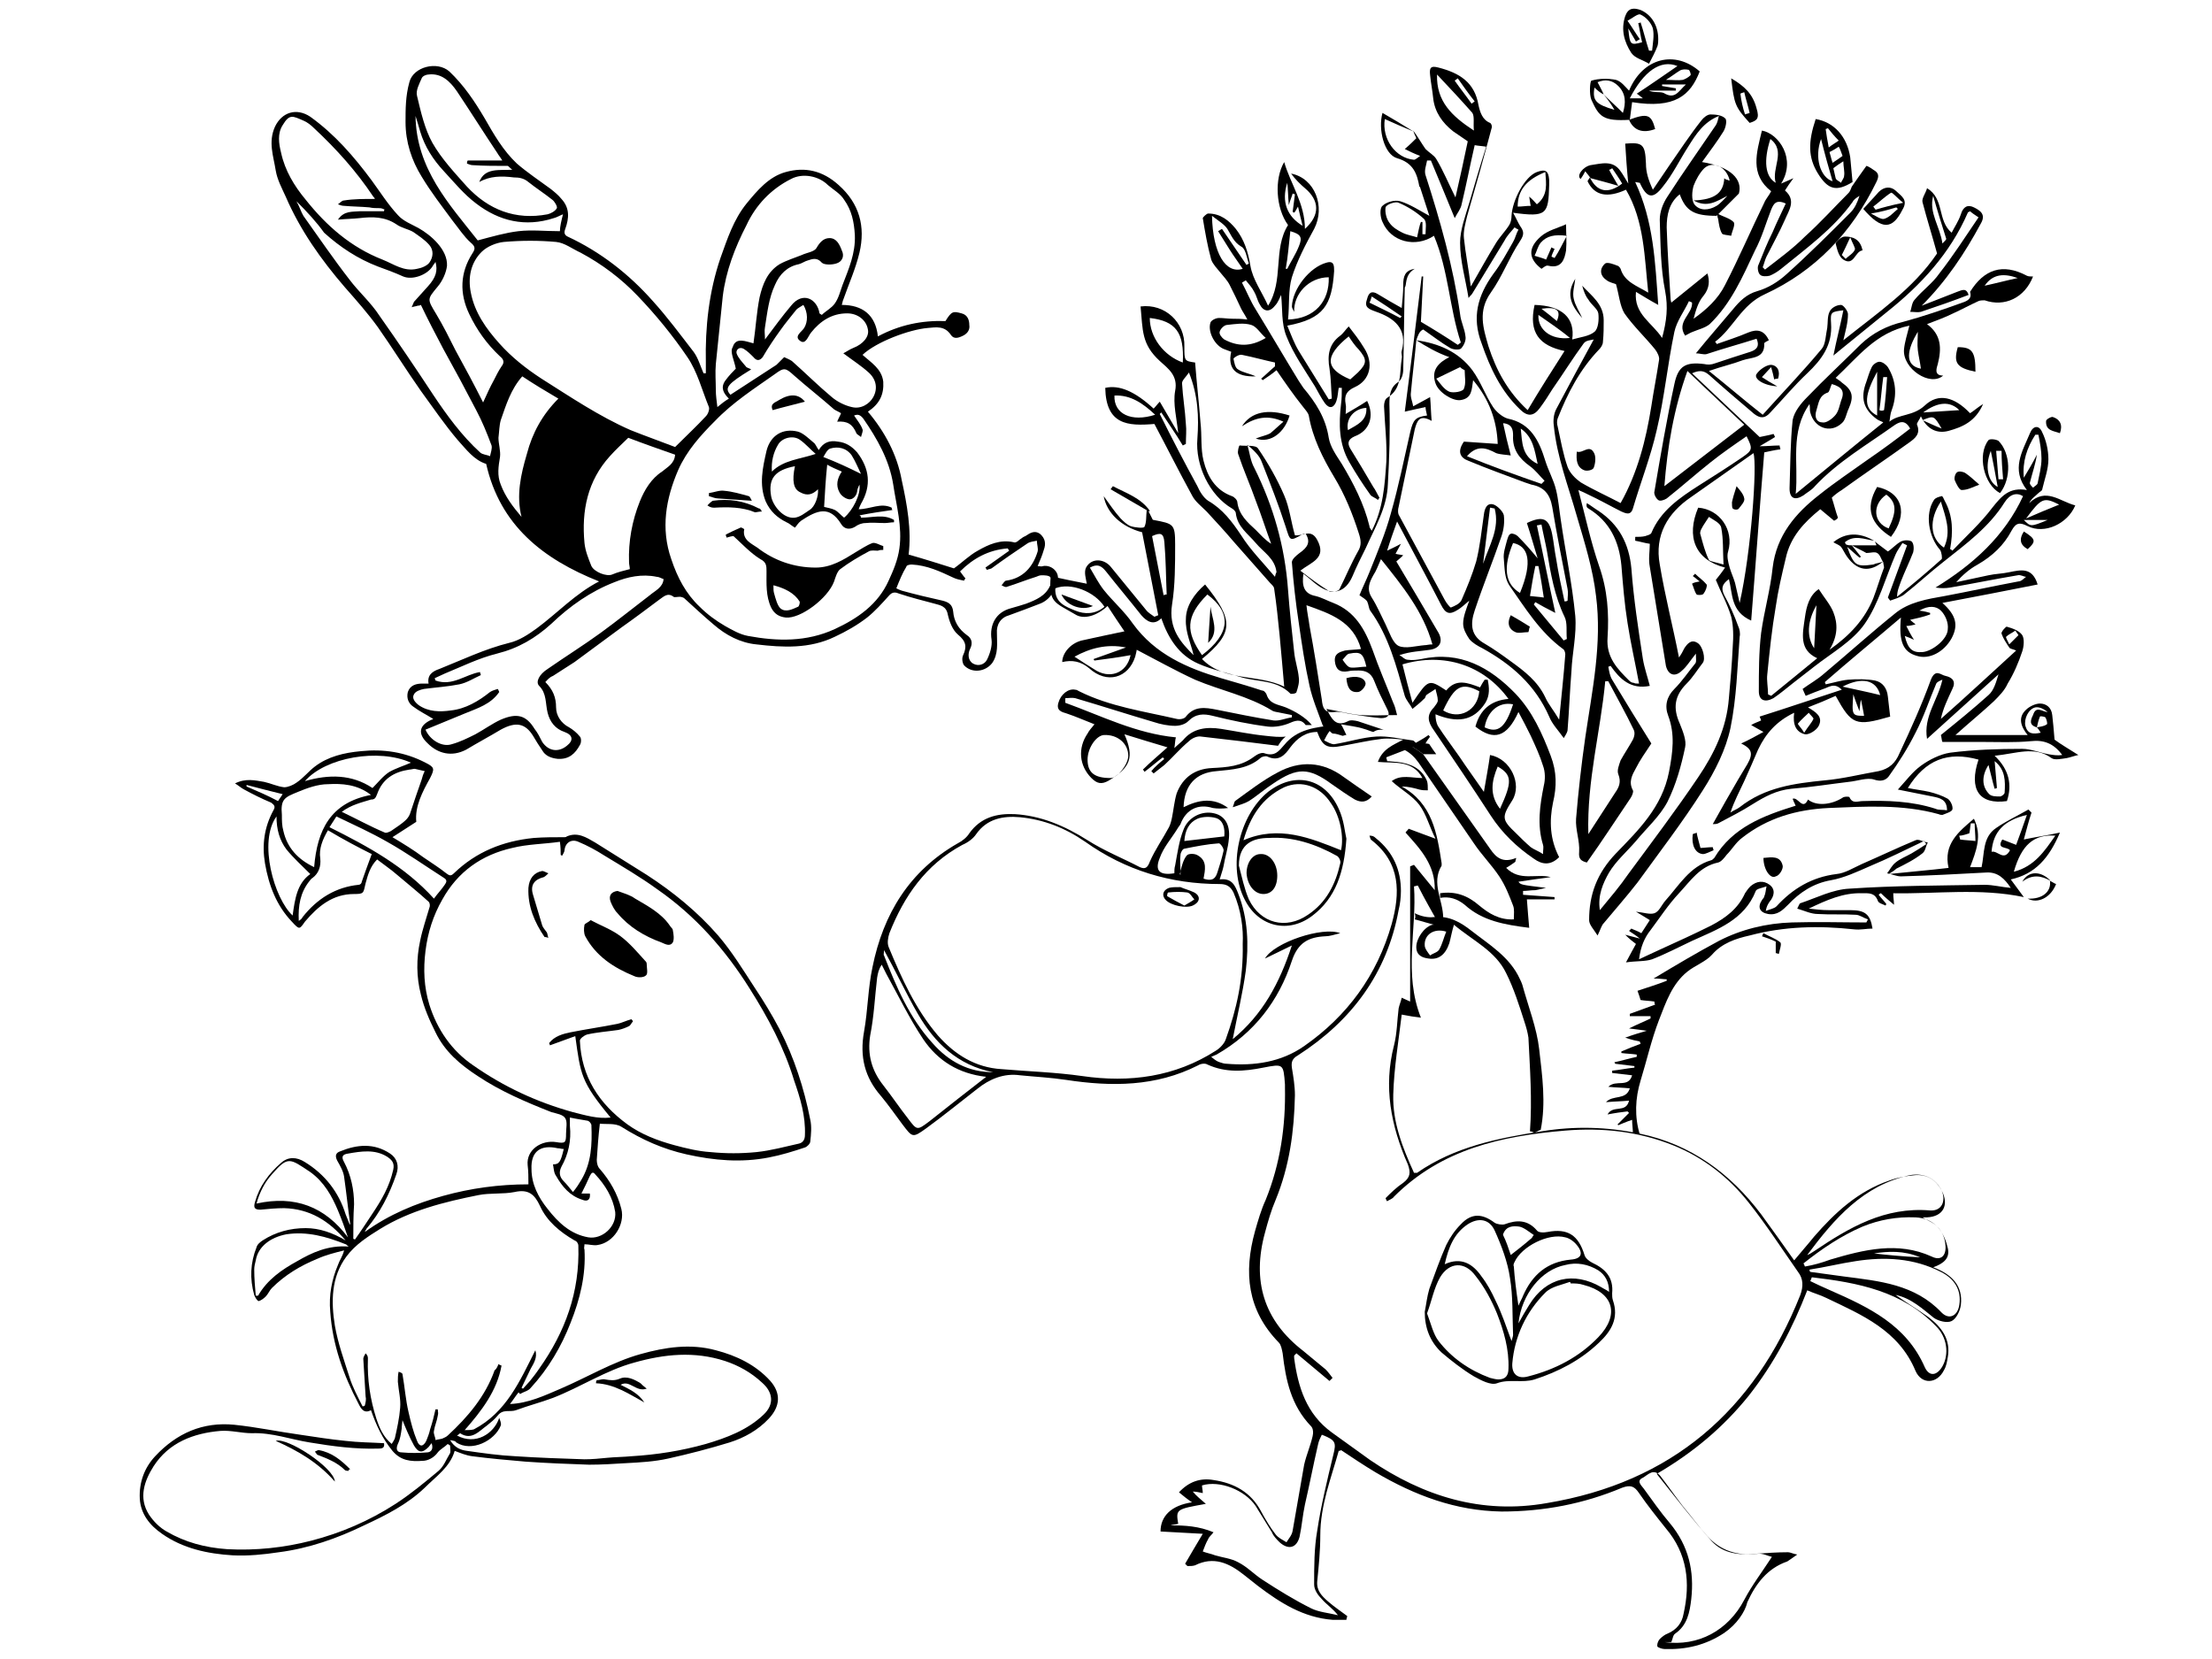 <?xml version="1.0" encoding="utf-8"?>
<!-- Generator: Adobe Illustrator 17.1.0, SVG Export Plug-In . SVG Version: 6.00 Build 0)  -->
<!DOCTYPE svg PUBLIC "-//W3C//DTD SVG 1.1//EN" "http://www.w3.org/Graphics/SVG/1.1/DTD/svg11.dtd">
<svg version="1.1" id="Layer_1" xmlns="http://www.w3.org/2000/svg" xmlns:xlink="http://www.w3.org/1999/xlink" x="0px" y="0px"
	 viewBox="0 0 288 216" enable-background="new 0 0 288 216" xml:space="preserve">
<g>
	<path d="M45.6,159.4c-0.3-2.1-0.5-4.1-0.8-6.2c-0.1-0.7-0.5-1.4-0.9-2.1c-0.3-0.6-0.2-1,0.4-1.2c2.2-0.9,4.4-1.1,6.5,0.3
		c0.9,0.6,1.2,1.6,0.8,2.7c-0.9,2.6-2.1,5-3.9,7.1c0,0.1-0.1,0.1-0.2,0.4c3.2-2.3,6.6-3.7,10.2-4.7c3.6-1,7.3-1.5,11.1-1.5
		c0-0.9,0-1.7-0.1-2.5c-0.2-2,1.8-3.3,3.7-3c1.2,0.2,1.3,0.1,1.3-1.1c0-0.7,0.2-1.5-0.1-2c-0.3-0.5-1.1-0.6-1.8-0.8
		c-3.3-1.3-6.6-2.7-9.6-4.7c-2.3-1.5-4.3-3.2-5.5-5.7c-0.8-1.6-1.5-3.2-1.9-4.9c-0.6-2.3-0.6-4.7-0.1-7c0.3-1.5,0.8-2.9,1.2-4.3
		c0.1-0.2,0.1-0.6-0.1-0.8c-1.3-1.2-2.7-2.3-4.1-3.5c-0.8-0.7-1.7-1.3-2.6-2c-0.9,0.9-1.2,2-1.5,3.1c-0.3,1.3-0.2,1.4-1.5,1.4
		c-2.8,0-4.7,1.6-6.4,3.6C39,121,39,121.1,38,120c-2-2.1-3-4.7-3.5-7.6c-0.4-2.4-0.1-4.7,1.1-6.9c0.3-0.5,0.1-0.7-0.3-1
		c-1.2-0.5-2.4-1.1-3.5-1.7c-0.4-0.2-0.7-0.5-1.2-0.8c1.4-0.7,2.6-0.4,3.8-0.2c0.9,0.2,1.7,0.6,2.6,0.7c0.5,0,1.2-0.3,1.6-0.6
		c0.9-0.6,1.6-1.5,2.4-2.1c1.7-1.3,3.8-1.8,6-2c2.9-0.3,5.7,0.1,8.4,1.5c1.2,0.6,1.2,0.8,0.6,2c-1,1.8-2,3.7-1.8,5.7
		c-1.1,0.7-2,1.3-3.1,2c1.5,0.9,2.8,1.7,4,2.6c1,0.7,2,1.3,3,2.1c0.4,0.3,0.6,0.4,1,0c2.9-2.8,6.4-4.2,10.4-4.6
		c1.3-0.1,2.7-0.1,4-0.1c0.1,0,0.2,0,0.3-0.1c1.4-0.6,2.5,0.1,3.7,0.8c2.2,1.4,4.5,2.8,6.7,4.2c3.4,2.2,6.6,4.8,9.3,7.9
		c1.8,2.1,3.2,4.4,4.7,6.7c1.2,1.8,2.3,3.6,3.3,5.5c1.9,3.7,3.2,7.7,4,11.8c0.2,0.9,0.1,1.9,0,2.8c0,0.3-0.4,0.7-0.7,0.8
		c-1.5,0.5-3.1,1-4.7,1.3c-3.6,0.7-7.1,0.4-10.7-0.4c-3.1-0.7-5.8-1.9-8.5-3.6c-0.8-0.5-2-0.3-2.8-0.4c-0.2,1.7-0.3,3.2-0.4,4.7
		c0,0.4,0.1,0.9,0.4,1.2c1.3,1.5,2.3,3.2,2.8,5.2c0.5,2-1,4.4-3.1,4.7c-0.5,0.1-1.1-0.1-1.7-0.1c0,0.3-0.1,0.5,0,0.7
		c0.2,3.3-0.6,6.5-1.8,9.5c-1.2,3.1-2.9,6-5.2,8.5c-0.3,0.4-0.9,0.5-1.4,0.8c-0.1-0.1-0.1-0.2-0.2-0.2c-0.4,0.5-0.7,1-1.1,1.5
		c2.4-0.1,4.5-1.1,6.6-2c3.5-1.5,6.8-3.5,10.4-4.5c3.2-0.9,6.5-1.4,9.8-0.5c2.7,0.7,5.2,1.9,7.1,4c1.4,1.6,1.3,3.3-0.2,4.9
		c-1.4,1.5-3.2,2.5-5.1,3.1c-2.6,0.8-5.3,1.5-8,2.1c-1.8,0.4-3.6,0.5-5.5,0.6c-1.6,0.1-3.2,0.2-4.8,0.2c-2.8-0.1-5.5-0.2-8.3-0.4
		c-2.3-0.2-4.6-0.4-6.9-0.7c-0.8-0.1-1.5-0.4-2.3-0.7c-0.6,2.1-2.4,3.3-3.9,4.8c-2.3,2.2-5.1,3.6-7.9,4.9c-3.5,1.7-7.2,3-11.1,3.5
		c-2,0.3-4,0.5-6,0.4c-3.3-0.2-6.5-0.9-9.2-2.8c-1.6-1.1-2.8-2.6-2.9-4.6c-0.1-2.1,0.6-4,2-5.5c2.8-3,6.2-4.5,10.3-4.1
		c2.9,0.3,5.7,0.9,8.6,1.3c2,0.3,3.9,0.6,5.9,0.8c1.7,0.2,3.3,0.2,5,0.3c0.1,0.6-0.2,0.7-0.7,0.7c-3,0.1-6-0.3-9-0.8
		c-2.5-0.4-4.9-1.3-7.5-1.2c-1.4,0-2.7-0.4-4.1-0.3c-3.5,0.3-6.7,1.5-8.7,4.6c-1.2,1.9-2,4.1-0.6,6.3c0.6,0.9,1.4,1.7,2.3,2.2
		c2.4,1.4,5,2.1,7.9,2.3c3.7,0.2,7.4-0.2,10.9-1.1c3.9-1,7.6-2.6,11-4.8c2-1.3,3.8-2.8,5.6-4.3c0.7-0.6,1-1.5,1.5-2.3
		c0.1-0.3,0-0.7,0-1c-0.1-0.1-0.2-0.1-0.3-0.2c-0.4,0.4-1,0.7-1.3,1.1c-0.5,0.7-1.3,1.1-2,1.1c-1.5,0.1-2.8,0-3.9-1.3
		c-1.3-1.6-2.1-3.3-2.8-5.3c-0.9,0.5-1.3-0.2-1.6-0.8c-2-3.8-3.4-7.7-3.7-12c-0.2-2.2,0.2-4.2,1-6.1c0.2-0.6,0.6-1.1,0.8-1.9
		c-1.2,0.3-2.4,0.6-3.5,1.1c-2.2,0.9-4.2,2.1-5.9,3.8c-0.3,0.3-0.5,0.8-0.8,1.1c-0.3,0.3-0.6,0.5-0.9,0.6c-0.2,0-0.5-0.5-0.6-0.8
		c-0.6-2.1-0.5-4.2,0.3-6.2c0.1-0.4,0.5-0.7,0.8-0.9c1.7-1.1,3.6-1.6,5.6-1.6c1.8,0,3.5,0.6,5.2,1.6c-2.2-2.6-4.7-4.1-8-4.2
		c-1,0-2.1,0.1-3.1,0.2c-0.8,0-0.9-0.3-0.7-1c0.6-2.1,1.8-3.7,3.4-5.1c0.9-0.8,2-0.8,3.1-0.1c2.6,1.6,4.4,3.9,5.3,6.8
		c0.2,0.5,0.4,1,0.6,1.5C45.4,159.4,45.5,159.4,45.6,159.4z M82.2,132.7c0.1,0.1,0.2,0.2,0.2,0.3c-0.2,0.2-0.3,0.5-0.5,0.6
		c-0.4,0.2-0.9,0.4-1.4,0.5c-1.4,0.2-2.8,0.3-4.1,0.6c-0.3,0.1-0.9,0.5-0.9,0.8c0.2,4.7,2.5,8.2,6.2,10.9c1.8,1.3,3.9,2.1,6.1,2.7
		c1.5,0.4,3.1,0.8,4.7,0.9c2,0.2,4,0.2,6,0c1.9-0.2,3.7-0.7,5.5-1.1c0.5-0.1,0.8-0.5,0.8-1.1c0.1-2.5-0.6-4.8-1.4-7.1
		c-1.3-4.3-3.4-8.2-5.8-12c-3.2-5.1-7.1-9.5-12-12.9c-2.2-1.6-4.6-3-6.9-4.4c-1.1-0.7-2.2-1.3-3.4-1.8c-0.9-0.4-1.7,0.1-1.8,1.1
		c0,0.2-0.2,0.5-0.3,0.7c-0.1,0-0.2-0.1-0.2-0.1c0-0.5,0-1-0.1-1.7c-2.1,0.3-4.2,0.3-6.2,0.8c-4,0.9-7.1,3.1-9.1,6.7
		c-1.2,2.1-1.9,4.3-2.2,6.7c-0.3,2.4-0.2,4.7,0.5,7c1,3.2,2.9,6,5.7,7.9c4,2.8,8.3,4.8,13,6.1c1.6,0.4,3.2,0.9,4.9,0.7
		c-3.9-4.7-3.9-5.6-4.6-10.6c-1.1,0.4-2.2,0.8-3.3,1.2c0-0.1-0.1-0.2-0.1-0.3c0.7-0.9,1.8-1.2,2.8-1.4c2-0.4,4.1-0.7,6.1-1.1
		C80.9,133.2,81.5,132.9,82.2,132.7z M64.9,177.6c0.1,0.1,0.2,0.1,0.4,0.2c-0.6,3.3-2.6,5.9-4.8,8.4c0.4,0,0.9,0,1.2-0.1
		c4.2-2.2,6-6.3,8-10.3c0.3,0.9-0.2,1.7-0.6,2.4c-0.4,0.8-0.8,1.7-1.2,2.5c0.1,0,0.1,0.1,0.2,0.1c0.3-0.3,0.6-0.7,0.9-1
		c0.4-0.5,0.8-1,1.2-1.6c3.4-4.8,5.3-10,5.1-16c0-0.3-0.2-0.6-0.5-0.7c-1.9-1.1-3.6-2.5-4.5-4.5c-0.7-1.5-1.5-2.2-3.3-1.8
		c-1.5,0.3-3.2,0.1-4.7,0.4c-4.5,0.9-8.9,2-12.8,4.4c-1.6,1-3.2,2-4.4,3.6c-2,2.7-2,5.9-1.5,9c0.4,2.3,1.2,4.5,1.9,6.7
		c0.4,1.3,1.1,2.6,1.7,3.8c0.1,0,0.2,0,0.3-0.1c0.1-0.4,0.2-0.8,0.1-1.2c-0.1-1.6-0.2-3.3-0.3-4.9c0-0.2,0.2-0.5,0.3-0.7
		c0.3,0.3,0.3,0.5,0.3,0.7c-0.1,2.7,0.3,5.3,1.1,7.8c0.4,1.2,0.9,2.4,2,3.3c0.2-0.3,0.3-0.5,0.4-0.7c0.3-1.3,0.6-2.7,0.7-4
		c0.1-1.1-0.2-2.2-0.3-3.4c0-0.4,0-0.9,0.1-1.3c0.3,0.1,0.5,0.2,0.5,0.3c0.3,1.7,0.4,3.3,0.8,5c0.3,1.3,0.6,2.5,1.1,3.7
		c0.3,0.8,0.8,0.8,1.2,0c0.2-0.5,0.4-1,0.5-1.5c0.3-0.9,0.5-1.7,0.7-2.6c0.1,0,0.2,0,0.3,0c0,0.3,0.1,0.5,0,0.8
		c-0.1,0.7-0.4,1.3-0.5,2c-0.1,0.4,0.2,0.8,0.2,1.2c0.3-0.1,0.6-0.1,0.9-0.2c0.2-0.1,0.5-0.2,0.7-0.4c2.6-2.4,4.9-5.1,6.1-8.5
		C64.6,178.3,64.8,177.9,64.9,177.6z M58.6,187.5c0.6,1,1.4,1.3,2.2,1.4c2.1,0.3,4.2,0.6,6.3,0.7c3,0.2,6,0.3,9,0.4c1,0,2-0.1,3-0.2
		c1-0.1,2.1-0.1,3.1-0.2c3.3-0.2,6.5-0.7,9.7-1.6c2.7-0.8,5.4-1.8,7.5-3.8c1.5-1.4,1.2-3-0.2-4.2c-1.4-1.3-3-2.2-4.8-2.8
		c-4-1.3-7.9-0.9-11.8,0.2c-3.7,1-7,3.2-10.6,4.6c-1.6,0.6-3.2,1-4.8,1.6c-0.8,0.3-1.7-0.2-2.4,0.7c-0.4,0.5-0.9,0.9-1.4,1.3
		c-1,0.7-2,2-3.5,1c0,0-0.2,0.2-0.4,0.3c2.4,1.3,4.8-0.2,5.5-2.3c0.1,0.3,0.3,0.7,0.2,1c-0.8,2-3.8,3.5-5.8,2.2
		C59.3,187.6,59.1,187.6,58.6,187.5z M73.4,149.6c-0.3,0-0.5-0.1-0.8-0.1c-2.2-0.5-3.5,0.4-3.4,2.7c0,2,0.9,3.7,2.1,5.2
		c1.4,1.8,3,3.3,5.3,3.7c1.8,0.3,3.7-1.4,3.5-3.3c-0.3-1.9-1.3-3.5-2.6-4.9c-0.3-0.4-0.5-0.2-0.7,0.2c-0.3,0.7-0.7,1.5-1.1,2.3
		c0.4,0,0.8,0,1.1,0c0.1,0.8-0.3,1.1-1,0.8c-1.6-0.5-2.6-1.7-3.4-3.1c-0.3-0.4-0.3-1-0.4-1.5C72.8,151.6,73,151.3,73.4,149.6z
		 M40.9,112.9c0.4-4.8,2.1-8.4,7.4-9.4c-1.8-1.4-3.8-1.5-5.6-1.4c-1.3,0-2.7,0.5-3.9,1c-1.7,0.7-2.3,0.9-2.1,3c0,0.7,0,1.4,0.2,2.1
		C37.4,110.4,38.8,111.9,40.9,112.9z M42.7,108.1c-0.7,1.2-1.2,2.4-1,3.7c0.1,1-0.2,1.9-1,2.5c-0.2,0.1-0.3,0.3-0.4,0.4
		c-1.2,1.5-1.5,3.2-1.4,5.2c0.3-0.2,0.4-0.3,0.5-0.5c1.9-2.4,4.3-3.9,7.3-4.2c0.2,0,0.4-0.2,0.4-0.4c0.4-1.1,0.8-2.3,1.3-3.6
		C46.6,110.3,44.7,109.3,42.7,108.1z M44.5,105.7c1.9,0.9,3.7,1.9,5.6,2.7c0.2,0.1,0.6-0.1,0.8-0.2c0.7-0.5,1.4-0.9,2-1.5
		c0.2-0.2,0.4-0.5,0.5-0.8c0.5-1.5,1-3,1.5-4.4c0.1-0.4,0.2-0.7,0.4-1.1c-0.4-0.1-0.9-0.2-1.3-0.3c-0.2,0-0.5,0.1-0.7,0.1
		c-2,0.3-3.5,1.2-4.2,3.2c-0.2,0.5-0.3,0.7-0.8,0.7C47,104.5,45.7,104.8,44.5,105.7z M45.3,161.1c-0.4-1.2-0.8-2.3-1.3-3.5
		c-0.8-1.9-1.8-3.7-3.6-5c-2.7-1.8-2.9-2.1-5,0.3c-0.9,1-1.6,2.3-2,3.8C38.4,155.6,42.3,157.1,45.3,161.1z M46,161.3
		c0.1,0,0.1,0,0.2,0.1c0.8-1.1,1.5-2.2,2.3-3.4c1.2-1.8,2.2-3.5,2.7-5.7c0.2-0.9-0.2-1.3-0.8-1.7c-1.6-1-3.4-0.7-5.1-0.4
		c-0.7,0.1-0.9,0.4-0.5,1.1c0.9,1.7,1.3,3.6,1.3,5.5C46,158.3,46,159.8,46,161.3z M45.4,162.3c-0.3-0.2-0.3-0.3-0.4-0.3
		c-2.5-1-5-1.7-7.7-1.3c-2.1,0.4-3.7,1.6-4,3.4c-0.1,0.4-0.2,0.8-0.2,1.2c0,1.1,0.1,2.3,0.2,3.4c0.1,0,0.2,0,0.3,0
		c1.2-2.1,3.1-3.4,5.1-4.5C40.6,163.1,42.7,162.1,45.4,162.3z M56.5,117c0.5-0.7,1-1.2,1.4-1.8c0.2-0.3,0.4-0.6-0.1-0.9
		c-2.5-1.6-4.9-3.3-7.4-4.7c-2.1-1.2-4.3-2.2-6.6-3.3c-0.3,0.5-0.6,0.9-0.9,1.4C47.9,110.2,52.7,112.8,56.5,117z M38.1,119.2
		c0.3-2.2,0.6-4.2,2.3-5.4c-1.1-1.1-2.2-2.1-3.1-3.2c-0.9-1.2-1.3-2.6-1.3-4.3C33.6,109.6,35.7,117,38.1,119.2z M53.5,99.3
		c-4.2-1.9-11.1-0.7-13.8,2.4c3.1-0.9,6.1-0.9,8.8,0.9c0.7-0.7,1.4-1.6,2.2-2.1C51.6,100,52.6,99.7,53.5,99.3z M74.2,145.5
		c0,0.4,0,0.8,0,1.1c0.2,1.9-0.2,3.7-1.1,5.3c-0.4,0.8-0.2,1.4,0.3,1.9c0.4,0.4,0.7,0.8,1.2,1.4c0.5-0.6,0.8-1.1,1.1-1.6
		c1.3-2.2,1.4-4.6,1.3-7.1c0-0.2-0.3-0.6-0.6-0.6C75.9,145.8,75.1,145.7,74.2,145.5z M56.2,187.9c-0.2,0.2-0.3,0.4-0.4,0.5
		c-0.8,0.8-1.3,0.8-1.9-0.2c-0.6-1.1-1.1-2.3-1.5-3.3c0,0.2-0.1,0.7-0.1,1.1c-0.1,0.7-0.2,1.4-0.5,2c-0.3,0.7-0.1,1.1,0.5,1.1
		c1.1,0.1,2.2,0.1,3.3,0C56,189.1,56.5,188.8,56.2,187.9z M32.1,102.2c0,0.1,0,0.1,0,0.2c1.4,0.6,2.8,1.2,4.1,1.9
		c0.2-0.3,0.4-0.6,0.6-0.9C35.2,103,33.6,102.6,32.1,102.2z"/>
	<path d="M43.6,192.9c-2.2-2.5-4.8-4-7.7-5.3C37.4,187.1,43.5,191.1,43.6,192.9z"/>
	<path d="M45.4,191.5c-0.2,0-0.4,0-0.5-0.1c-1-1-2.3-1.5-3.6-2c-0.1-0.1-0.2-0.3-0.3-0.4c0.2-0.1,0.4-0.2,0.5-0.2
		c1.7,0.3,2.9,1.3,4.1,2.5C45.4,191.3,45.4,191.4,45.4,191.5z"/>
	<path d="M76.9,119.8c1.3,0.7,2.7,1.2,3.9,2.1c1.2,0.9,2.2,2.1,3.2,3.2c0.1,0.1,0.2,0.2,0.2,0.4c0,0.5,0.2,1.3-0.1,1.5
		c-0.3,0.3-1.1,0.3-1.5,0.1c-2.7-1.1-5-2.6-6.4-5.2c-0.2-0.4-0.2-1-0.1-1.5C76.2,120.2,76.6,120.1,76.9,119.8z"/>
	<path d="M80.4,116c0.8,0.3,1.6,0.5,2.3,1c1.7,1,3.4,1.9,4.5,3.5c0.1,0.2,0.4,0.4,0.4,0.6c0.1,0.5,0.2,1.2,0,1.6
		c-0.4,0.6-1,0.2-1.5,0c-2.2-0.8-4.2-2-5.7-3.8c-0.4-0.4-0.7-1-0.9-1.5C79.2,116.6,79.6,116.1,80.4,116z"/>
	<path d="M70.9,122c-1.3-1.9-2.2-4-2.1-6.4c0.1-1.2,0.7-2,1.8-2.2c0.2,0,0.5,0.2,0.8,0.3c-0.2,0.2-0.4,0.4-0.6,0.5
		c-1.2,0.3-1.8,1-1.4,2.3c0.4,1.3,0.8,2.7,1.2,4c0.1,0.3,0.4,0.6,0.6,0.9c0.1,0.2,0.1,0.5,0.2,0.7C71.1,122,71,122,70.9,122z"/>
	<path d="M80.8,180.3c1.2,0.6,2.3,1.1,3.1,2.3c-2-1.1-3.9-2.4-6.3-2.5c0-0.1,0-0.3,0.1-0.4c0.4,0,0.7-0.2,1.1-0.1
		c0.6,0.1,1.2,0.2,1.9-0.1c0.9-0.4,1.9,0.1,2.7,0.6c0.2,0.2,0.4,0.4,0.8,0.7C82.8,181.3,82,179.6,80.8,180.3z"/>
</g>
<g>
	<path d="M71,88.8c1,1,1.4,2,1.4,3.3c0,1.1,0.7,2.1,1.7,2.6c0.5,0.3,1,0.7,1.4,1.2c0.2,0.2,0.2,0.8,0,1.1c-0.6,1.1-1.4,1.9-2.9,1.8
		c-0.9-0.1-1.6-0.4-2-1.1c-0.4-0.6-0.8-1.2-1.2-1.9c-1-1.6-2.2-1.9-4.2-0.8c-1.5,0.9-3,1.7-4.5,2.6c-1.9,1-3.7,0.5-5-0.8
		c-1.4-1.3-1.1-2.4,0.5-3.1c0.1,0,0.2-0.1,0.2-0.1c-0.8-0.5-1.8-1-2.6-1.6c-0.6-0.4-0.9-1.1-0.7-1.9c0.3-0.9,1.1-1.1,1.9-1.1
		c0.2,0,0.5,0,0.8,0c-0.2-1.1,0.5-1.6,1.4-1.9c3-1.2,5.9-2.6,9.1-3.4c1.3-0.3,2.5-1.1,3.6-1.9c2.7-2,5-4.5,8.1-6.1
		c-7.3-2.9-12.9-7.3-14.7-15.3c-1.6-0.5-2.6-1.9-3.7-3.1c-1.7-2-3.2-4.2-4.8-6.4c-1.9-2.7-3.7-5.6-5.6-8.3c-1.3-1.8-2.8-3.5-4.3-5.2
		c-3.1-3.6-5.8-7.4-7.7-11.8c-0.5-1.1-1.1-2.2-1.3-3.4c-0.3-1.9-1-3.7-0.1-5.7c0.9-1.9,2.8-2.5,4.6-1.3c3.2,2.3,5.7,5.2,8,8.3
		c1.1,1.5,2.1,3.1,3.4,4.5c0.7,0.8,1.8,1.2,2.7,1.7c1.6,0.9,3.8,2.8,3.7,4.9c-0.1,0.9-0.6,2-1.2,2.7c-1.4,1.7-1.4,1.6-0.2,3.6
		c0.9,1.5,1.7,3.1,2.5,4.7c1.2,2.2,2.4,4.4,3.6,6.8c0.5-1.1,0.9-2,1.4-2.9c0.3-0.6,0.6-1.2,1-1.8c0.4-0.5,0.3-0.9-0.2-1.3
		c-1.7-1.6-3-3.4-4-5.5c-1.3-2.7-1.2-5.4,0.4-7.9c0.4-0.6,0.4-0.9-0.2-1.4c-0.9-0.8-1.6-1.9-2.4-2.9c-1.4-1.9-2.8-3.7-4-5.7
		c-1.3-2.1-2.1-4.5-2.1-7.1c0-1.7,0-3.4,0.5-5.2c0.5-2,3.6-2.8,5.2-1.4c1.9,1.8,3.3,3.9,4.6,6.1c1.2,2.1,2.4,4.2,4.2,5.9
		c1.4,1.2,2.9,2.2,4.4,3.3c0.5,0.4,1,0.8,1.4,1.3c1.1,1.2,1,2.5,0.5,3.9c-0.2,0.5-0.1,0.8,0.3,1c4.3,2,8,4.9,11.1,8.4
		c1.9,2.1,3.6,4.4,5.3,6.6c0.6,0.8,0.9,1.9,1.3,2.8c0.1,0,0.2,0,0.3,0c0-0.5,0-0.9,0-1.4c-0.1-4.6,0.4-9.2,1.9-13.6
		c0.9-2.5,1.7-5,3.4-7.1c1.4-1.7,2.9-3.5,5.1-4.1c2.5-0.7,4.8-0.2,6.9,1.7c2.7,2.4,3.5,5.4,2.7,8.8c-0.5,2.1-1.4,4.1-2.1,6.1
		c-0.1,0.2-0.1,0.4-0.2,0.7c2.7,0,4.4,1.3,4.7,4.1c2.8-1.5,5.7-2.1,8.8-2c0.8-1.3,1-1.3,2.1-1c0.8,0.2,1,0.9,1,1.5
		c0.1,0.6-0.2,1.1-0.8,1.4c-0.6,0.3-1.2,0.5-1.6-0.1c-0.8-1.2-1.9-1-3-0.9c-2.4,0.2-6.7,1.8-8.5,3.5c1.1,1,2.5,1.8,2.7,3.5
		c0.1,1.7-0.5,2.9-2,3.9c2.2,2.6,3.8,5.6,4.4,8.9c0.7,3.2,1.3,6.5,0.9,9.7c2.1,0.6,4,1.2,5.9,1.8c1-0.7,2-1.7,3.1-2.3
		c1.4-0.8,2.9-1.5,4.7-1.1c0.2,0.1,0.5-0.1,0.7-0.3c0.3-0.2,0.5-0.4,0.8-0.5c0.6-0.4,1.2-0.8,1.9-0.3c0.7,0.6,0.8,1.3,0.5,2.1
		c-0.2,0.7-0.5,1.4-0.8,2.1c0.2,0,0.5,0.1,0.7,0c1.1-0.2,2.2,0.8,1.9,1.9c-0.3,1.3-1,2.5-2.3,3c-1.3,0.5-2.6,1-4,1.5
		c-1.1,0.3-1.7,1.2-1.6,2.4c0,1.3,0.2,2.6-0.6,3.8c-0.9,1.2-2.7,1.4-3.7,0.3c-0.2-0.3-0.3-0.9-0.1-1.3c0.5-1.1,0.4-1.8-0.7-2.7
		c-0.7-0.6-1.1-1.7-1.3-2.6c-0.2-1.1-1-1.2-1.7-1.4c-1.5-0.4-3.1-0.8-4.6-1.3c-0.5-0.2-0.9-0.3-1.4,0.3c-0.9,1-1.8,2-2.8,2.8
		c-1.3,1-2.7,1.8-4.2,2.5c-3.3,1.6-6.8,1.4-10.2,1c-2.1-0.2-4-1.2-5.6-2.6c-1.3-1.1-2.6-2.3-3.8-3.4c-0.1-0.1-0.4-0.2-0.6-0.2
		c-0.3,0-0.7,0.1-0.8,0c-0.8-0.6-1.3,0-1.9,0.4c-1.6,1.2-3.2,2.4-4.9,3.6c-2,1.5-4.1,3-6.1,4.5c-0.9,0.6-1.9,1.2-2.8,1.8
		C71.5,88.2,71.3,88.5,71,88.8z M109.5,53.8c-0.3-0.2-0.6-0.3-0.9-0.5c-1.7-1.5-3.5-2.9-5.2-4.4c-1.1-1-1.3-1.1-2.5-0.2
		c-2.7,1.9-5.5,3.7-7.8,6.1c-1.9,1.9-3.7,3.9-4.8,6.4c-1.6,3.7-2.3,7.6-0.9,11.6c0.8,2.4,1.9,4.5,3.7,6.2c1,1,2.1,1.8,3.3,2.5
		c0.9,0.5,1.9,1.1,3,1.3c3.8,0.7,7.6,0.8,11.3-0.9c3-1.4,5.6-3.2,7-6.3c0.6-1.3,1.2-2.7,1.4-4.2c0.4-2.8-0.4-5.6-0.8-8.3
		c-0.5-3.2-2.1-6-3.9-8.6c-0.4-0.5-0.7-0.6-1.2-0.4c0.4,0.6,0.9,1.2,1.1,1.8c0.1,0.2-0.1,0.6-0.2,1c-0.2-0.2-0.5-0.3-0.6-0.5
		c-0.5-1.2-1.2-1.6-2.5-1.5C109.2,54.4,109.4,54.1,109.5,53.8z M87.9,58.2c1.5-1.5,2.8-2.7,4-4c0.3-0.3,0.5-0.9,0.4-1.2
		c-0.9-2.2-1.5-4.6-2.8-6.5c-1.9-2.8-4.1-5.5-6.5-8c-2.1-2.2-4.6-4.1-7.4-5.6c-1.1-0.5-2.1-1.3-3.2-1.4c-2.2-0.2-4.5-0.2-6.8,0
		c-1,0.1-2.2,0.6-2.9,1.3c-1.4,1.4-1.8,3.3-1.4,5.3c0.5,2.6,2,4.7,3.7,6.6c1.6,1.8,3.5,3.3,5.5,4.6c3.8,2.4,7.5,4.9,11.6,6.7
		C84.1,56.8,86.1,57.5,87.9,58.2z M98.1,44.7c0.3-2,0.4-4,0.8-6c0.4-1.7,1-3.3,2.6-4.3c0.9-0.5,1.9-0.8,2.9-1.2
		c0.6-0.3,1.6-0.4,1.9-0.9c0.4-0.7,0.9-1.3,1.7-1.3c0.9,0,1.3,0.8,1.6,1.6c0.4,0.8,0,1.5-0.7,1.7c-0.6,0.2-1.6,0.2-1.9-0.1
		c-0.6-0.7-1.2-0.5-1.8-0.3c-0.4,0.1-0.8,0.4-1.2,0.5c-1.5,0.3-2.5,1.3-3.1,2.7c-0.8,1.7-1,3.6-1.3,5.5c-0.1,0.5,0,0.9,0,1.6
		c1.2-1.6,2.3-3.1,3.4-4.4c1.5-1.9,3.4-0.9,3.7,1c0,0,0.1,0.1,0.3,0.2c0.5-0.5,1.3-0.9,1.7-1.5c0.5-0.7,0.7-1.6,1-2.4
		c0.8-2.1,1.7-4.1,1.6-6.5c-0.1-1.7-0.4-3.2-1.4-4.6c-0.5-0.8-1.4-1.3-2.1-1.9c-1.2-1.2-3.3-1.6-4.8-0.8c-2.6,1.3-4.6,3.4-5.8,6
		c-1.5,2.9-2.7,6-3.1,9.3c-0.3,2.9-0.6,5.9-0.9,8.8c-0.1,1.1,0,2.3,0,3.4c0,0.7,0.1,1.3,0.2,2.2c0.6-0.5,1-0.8,1.5-1.1
		c-0.7-0.7-1.1-1.4-0.5-2.3c0.5-0.7,1.1-1.3,1.4-1.6c-0.2-1.1-0.8-2.2-0.4-2.8C95.8,43.8,97.2,44.5,98.1,44.7z M62.5,87.5
		c0,0.1,0.1,0.3,0.1,0.4c-0.9,0.4-1.8,1-2.8,1.2c-1.5,0.3-3.1,0.4-4.6,0.6c-0.5,0.1-1.1,0.3-1.3,0.7c-0.3,0.5,0.1,1,0.6,1.4
		c1.3,0.9,2.8,0.9,4.2,0.7c1.9-0.2,3.6-1.2,5.1-2.4c0.3-0.2,0.7-0.3,1-0.4c0.1,0.1,0.1,0.2,0.2,0.4c-1.1,1.6-2.8,2.1-4.5,2.8
		c-1.7,0.7-3.4,1.4-5.1,2.1c0.6,1.4,2.2,2.3,3.4,1.9c1.1-0.3,2.1-0.8,3.1-1.3c1.1-0.6,2.2-1.4,3.3-1.9c2.1-0.9,3.3-0.6,4.4,1.2
		c0.4,0.5,0.7,1.1,1,1.7c0.8,1.2,2.1,1.4,3.2,0.5c0.9-0.7,0.8-1.4-0.3-1.8c-1.2-0.4-1.9-1.3-2.2-2.5c-0.3-1.2-0.1-2.5-1.1-3.5
		c-0.5-0.5,0-1.5,1.1-2.2c2.3-1.6,4.7-3.1,6.9-4.7c2.2-1.6,4.3-3.3,6.4-4.9c0.7-0.6,1.7-1,1.8-2.1c-0.3-0.1-0.6-0.3-0.9-0.3
		c-1.9-0.4-3.8,0-5.5,0.7c-3.1,1.2-5.8,3.1-8.2,5.4c-2.1,1.9-4.3,3.2-7.1,3.9c-2.4,0.6-4.6,1.7-6.8,2.6c-0.4,0.2-0.9,0.4-1.3,0.6
		c0,0.1,0.1,0.2,0.1,0.3C58.9,89.4,60.6,87.8,62.5,87.5z M38.6,26.2c0.4,0.7,0.6,1.4,0.9,1.9c2,2.8,3.9,5.6,6,8.3
		c1.2,1.6,2.8,3,3.9,4.7c2.4,3.4,4.7,6.8,7,10.3c1.8,2.7,3.7,5.3,6.1,7.5c0.3,0.3,0.9,0.3,1.3,0.5c0.1-0.5,0.3-1,0.2-1.4
		c-0.6-1.6-1.2-3.1-2-4.6c-1.4-2.7-2.8-5.3-4.3-8c-1-1.9-2-3.8-2.9-5.7c-0.2,0.1-0.3,0.1-0.4,0.1c-0.3,0.1-0.5,0.1-0.8,0.2
		c0.1-0.2,0.2-0.5,0.3-0.7c0.6-0.7,1.2-1.3,1.8-2c1.1-1.2,1.3-2.1,1-3.2c-0.1,0.2-0.3,0.4-0.4,0.6c-0.7,1.1-2.6,1.8-3.8,1.3
		c-1.1-0.5-2.2-0.9-3.3-1.3c-2.6-1-4.9-2.5-7-4.4C41.2,28.9,40,27.6,38.6,26.2z M48.8,25.9c0-0.1-0.1-0.2-0.2-0.3
		c-2.2-3.3-4.8-6.2-7.7-8.9c-0.4-0.4-0.9-0.8-1.4-1c-1.4-0.6-1.8-0.9-2.7,0.6c-0.7,1.1-0.5,2.4-0.2,3.6c0.5,2.3,1.7,4.3,3.2,6.1
		c2.7,3.4,5.9,6.2,10,7.8c1.5,0.6,2.8,1.6,4.5,1.2c0.6-0.1,1.3-0.4,1.6-0.8c0.5-0.7,0.6-1.6,0-2.3c-0.6-0.7-1.4-1.2-2.1-1.7
		c-0.7-0.4-1.5-0.5-2.2-1c-1.5-1-3.1-1-4.8-0.8c-0.9,0.1-1.8,0.1-2.8,0.2c0.8-1.2,1.9-1,2.9-1.1c1,0,2,0,3.1,0c0-0.1,0-0.2,0.1-0.2
		c-0.2-0.1-0.4-0.2-0.7-0.2c-0.4,0-0.9,0-1.3-0.1c-1.1-0.1-2.2-0.1-3.3-0.2c-0.3,0-0.5-0.1-0.8-0.2c0.3-0.2,0.5-0.5,0.8-0.5
		C46,25.9,47.4,25.9,48.8,25.9z M62.4,23.7c0.7-1.9,2.6-1.5,4.3-1.6c-0.4-0.3-0.5-0.5-0.6-0.5c-1.5,0-3.1,0-4.6-0.1
		c-0.2,0-0.4-0.1-0.7-0.2c0-0.1,0-0.3,0.1-0.4c1.5,0,2.9,0,4.5,0c-0.3-0.5-0.5-0.7-0.6-0.9c-1.8-2.7-3.5-5.4-5.3-8.1
		c-0.9-1.3-2-2.4-3.7-2.2c-0.3,0-0.8,0.2-0.9,0.5c-0.3,0.7-0.8,1.6-0.6,2.3c0.5,2.1,1,4.3,2,6.1c1.2,2.1,2.9,3.9,4.5,5.7
		c2.8,3,6.3,4.4,10.5,3.6c0.4-0.1,1-0.4,1.2-0.8c0.1-0.2-0.3-0.9-0.6-1.1c-1-0.8-2.1-1.5-3.1-2.3c-0.6-0.5-1.2-0.6-1.9-0.6
		C65.3,22.9,63.8,22.9,62.4,23.7z M116.7,76.6c0.2,0.1,0.4,0.2,0.7,0.3c1.8,0.5,3.5,0.9,5.3,1.3c0.8,0.2,1.3,0.5,1.4,1.4
		c0.1,1.3,0.7,2.3,1.8,3.1c0.6,0.4,0.8,1,0.4,1.8c-0.3,0.6-0.3,1.5,0.4,1.9c0.7,0.4,1.5,0.1,1.8-0.5c0.4-0.8,0.7-1.8,0.6-2.6
		c-0.3-2,0.6-3.6,2.5-4.1c0.7-0.2,1.4-0.4,2-0.6c1.3-0.5,2.5-1,3.1-2.3c0.2-0.3,0.3-0.9,0.1-1.1c-0.2-0.3-0.8-0.3-1.2-0.3
		c-0.2,0-0.5,0.1-0.7,0.2c-1.3,0.4-2.5,0.9-3.8,1.3c-0.2,0.1-0.5-0.1-0.7-0.2c0.2-0.2,0.4-0.6,0.6-0.6c2.2-0.3,3.5-1.8,4.1-3.8
		c0.1-0.4-0.1-0.9-0.1-1.4c-0.4,0.1-0.9,0.1-1.3,0.4c-1.5,1-3.1,2.1-4.6,3.2c-0.2,0.1-0.4,0.1-0.6,0.2c-0.1-0.1-0.1-0.2-0.2-0.3
		c1-0.7,2.1-1.5,3.1-2.2c-0.1-0.1-0.1-0.2-0.2-0.3c-2.5,0.2-4.5,1.3-6.2,3c0.3,0.4,0.5,0.7,0.7,0.9c-0.1,0.1-0.1,0.2-0.2,0.3
		c-0.5-0.1-1-0.2-1.4-0.4c-1.7-0.8-3.4-1.6-5.4-1.7c-0.3,0-0.7,0.1-0.7,0.3C117.5,74.6,117.1,75.6,116.7,76.6z M102.1,46.5
		c0.2,0.1,0.7,0.3,1,0.5c1.7,1.5,3.4,3.2,5.2,4.7c0.7,0.6,1.7,1.1,2.6,1.3c1.2,0.3,2.3-0.4,2.8-1.3c0.6-1.1,0.4-2.3-0.6-3.2
		c-1-0.9-2.1-1.6-3.3-2.5c0.4-0.2,0.8-0.5,1.3-0.7c1.3-0.5,2.1-1.5,1.9-2.4c-0.2-1.2-1.3-2.1-2.7-2.1c-2,0-3.5,1-4.7,2.5
		c-0.4,0.5-0.7,1.6-1.4,1.1c-0.9-0.6,0.2-1.2,0.5-1.7c0.5-0.8,0.5-2-0.1-3c-0.3,0.2-0.7,0.4-0.9,0.6c-0.7,0.9-1.4,1.7-2.1,2.7
		c-0.8,1.1-1.6,2.3-2.3,3.5c-0.4,0.5-0.8,0.5-1.2,0c-0.4-0.4-0.8-0.8-1.3-1.1c-0.6-0.3-1,0.2-0.9,0.6c0.2,0.6,0.7,1.1,1.2,1.7
		c0.1,0.2,0.4,0.2,0.7,0.4c-3.1,1.9-3.5,2.4-2.7,3.3c2-1.3,4-2.6,6-3.9C101.5,47.1,101.8,46.8,102.1,46.5z M87.9,59.2
		c-2-0.7-4-1.4-6.1-2.2c-0.7,0.7-1.6,1.5-2.4,2.4c-2.9,3.2-3.7,7.1-3.3,11.3c0.1,1,0.5,2,0.9,3c0.4,0.8,2,1.4,2.7,1.1
		c0.7-0.3,1.5-0.5,2.3-0.7c0-0.3-0.1-0.6-0.1-0.9c-0.1-2.7,0.4-5.4,1.4-7.9c0.6-1.5,1.5-3,2.9-3.9C86.9,60.8,87.8,60.4,87.9,59.2z
		 M68,49c-1.5,1.7-2.1,3.7-2.8,5.7C65,55.4,65,56.2,64.9,57c0,0.8,0.3,1.7,0.2,2.5c-0.2,1.2-0.4,2.4,0.1,3.6
		c0.6,1.6,1.6,2.9,2.7,4.2c-0.7-2.8-0.1-5.5,0.7-8.2c0.7-2.7,2-5.1,4.1-7.2C71,50.9,69.5,50,68,49z M73.3,27.9
		c-0.5,0.2-0.8,0.4-1.2,0.5c-3.7,1.2-7.1,0.4-10.1-1.9c-1.6-1.2-2.9-2.8-4.2-4.2c-1.4-1.5-2.5-3.2-3.1-5.2c-0.2-0.7-0.4-1.4-0.6-2
		c0.1,6.9,4.4,11.5,8.1,16.2c1.9-0.5,3.6-1,5.3-1.2c1.7-0.2,3.5,0,5.4,0C72.9,29.5,73.1,28.7,73.3,27.9z"/>
	<path d="M112.1,67.4c1.5,0,3-0.5,4.3,0.3c0,0.1,0,0.2,0,0.3c-0.4,0-0.8,0.1-1.2,0.1c-0.8,0-1.7-0.1-2.5,0c-0.5,0-1,0.2-1.4,0.5
		c-0.7,0.4-1.4,0.3-1.8-0.4c-1.5-2.4-3.1-1.8-5.2-0.4c-0.4,0.3-0.6,0.7-0.8,0.9c-0.5-0.3-0.8-0.6-1.1-0.7c-1.2-0.6-2.1-1.4-2.7-2.7
		c-0.9-2.2-0.4-4.4,0.1-6.6c0.5-2,2.1-3,4.1-2.5c0.7,0.2,1.4,0.9,2,1.4c0.3,0.2,0.4,0.6,0.7,1c0.6-1,1.4-1.3,2.5-1.1
		c1,0.1,1.8,0.6,2.5,1.4c1.6,2.1,1.9,4.3,0.5,6.7c-0.1,0.2-0.2,0.4-0.3,0.7c1.5,0,2.9-0.9,4.3-0.2c0,0.1,0,0.2,0.1,0.3
		c-1.4,0.2-2.8,0.4-4.3,0.7C112.1,67.2,112.1,67.3,112.1,67.4z M103.5,60.7c-2.6,0.5-3.5,1.6-3.1,3.9c0.2,1.2,1.6,3,3.1,2.8
		c0.7-0.1,1.3-0.6,1.9-1c0.7-0.4,1.2-1.8,1.1-2.7c-0.7,0.7-1.4,0.9-2.3,0.4C103.3,63.7,103.1,62.6,103.5,60.7z M107.7,60.5
		c-0.2,1.9-0.3,3.7-0.4,5.5c0.4,0.1,1,0.2,1.4,0.4c0.4,0.2,0.8,0.7,1.2,1c1.1-0.9,2.2-3,2-4.3c-0.2,0.4-0.3,0.7-0.3,0.9
		c-0.1,0.6-0.6,1.1-1.1,1c-0.5-0.1-1-0.5-1.2-0.9c-0.5-0.9-0.3-1.8,0.3-2.7C108.9,61.1,108.2,60.8,107.7,60.5z M106.2,59.1
		c-0.7-0.6-1.3-1.3-2-1.8c-0.9-0.7-2.4-0.3-2.9,0.6c-0.6,1-0.9,2.2-0.8,3.5C102,59.9,104.1,59.8,106.2,59.1z M112.1,61.7
		c-0.4-0.8-0.7-1.6-1.2-2.4c-0.7-1-1.8-1.2-2.8-0.9c-0.4,0.1-0.7,0.8-0.9,1.1C109,60.2,110.5,60.9,112.1,61.7z"/>
	<path d="M115,71.6c-0.2,0-0.5,0-0.7,0.1c-0.4,0-0.9-0.1-1.2,0.1c-1.3,0.7-2.5,1.4-3.7,2.3c-0.4,0.3-0.6,1-0.8,1.6
		c-0.8,2.2-4.4,4.9-6.3,4.7c-0.9-0.1-1.5-0.5-1.9-1.3c-0.7-1.5-0.6-3.1-0.6-4.7c0-0.7,0-1.2-0.8-1.6c-1.3-0.8-2.4-2-3.5-3
		c-0.2,0-0.6,0.1-0.9,0.2c0-0.1-0.1-0.2-0.1-0.4c0.6-0.3,1.2-0.6,1.9-0.9c0.1-0.1,0.5,0.2,0.5,0.2c-0.3,1.4,1,1.9,1.7,2.4
		c2.2,1.7,4.8,2.6,7.6,2.6c2,0,3.6-1,5.2-2c0.7-0.4,1.4-0.9,2.2-1.2c0.4-0.1,1,0.3,1.4,0.4C115,71.3,115,71.4,115,71.6z M100.7,76.2
		c0,0.5,0,0.8,0.1,1.1c0.2,0.7,0.4,1.5,0.8,1.9c0.7,0.6,1.6,0.1,2.3-0.2c0.1,0,0.3-0.5,0.2-0.7C103.4,77.2,102.2,76.6,100.7,76.2z"
		/>
	<path d="M99.2,66.6c-0.4,0-0.7,0.1-0.9,0.1C96.6,66,94.8,66,93,66.1c-0.2,0-0.5,0-0.9-0.3c0.2-0.2,0.5-0.5,0.7-0.6
		c2.1-0.3,4.1,0,6,1C99,66.2,99,66.3,99.2,66.6z"/>
	<path d="M92.3,64.2c0.7-0.1,1.4-0.4,2-0.3c1.1,0.1,2.1,0.4,3.2,0.7c0.2,0.1,0.3,0.5,0.4,0.6c-1.6-0.1-3-0.2-4.4-0.3
		c-0.4,0-0.8-0.2-1.2-0.3C92.3,64.5,92.3,64.3,92.3,64.2z"/>
	<path d="M104.8,52.3c-1.5,0.4-2.8,0.7-4.2,1.1c-0.4-0.9,0.4-1,0.8-1.3C102.9,51.2,104,51.3,104.8,52.3z"/>
</g>
<g>
	<path d="M184.4,44.3c2.9,0.4,5.5,1.5,7.3,3.9c1.1,1.5,1.7,3.3,2.7,4.8c0.4,0.6,1.2,1.3,1.9,1.5c3,0.6,4.1,2.9,4.9,5.5
		c0.4,1.3,1.1,2.5,1.4,3.8c0.3,1.2,0.4,2.5,0.6,3.8c0.6,4.2,1.5,8.4,1.9,12.6c0.2,2.4-0.4,4.8-0.5,7.2c-0.2,2.5-0.3,5.1-0.5,7.6
		c0,0.3-0.2,0.6-0.5,1.1c-0.7-1-1.5-1.8-1.9-2.8c-1.8-4.1-4.9-6.8-8.7-8.9c-0.6-0.3-1.3-0.7-1.7-1.2c-0.4-0.6-0.8-1.3-0.8-2
		c0-0.9,0.4-1.9,0.8-3c-0.6,0.5-1,0.9-1.5,1.2c-1.1,0.7-1.6,0.5-2.2-0.7c-1.8-3.5-3.7-7-5.7-10.8c-0.5,1.4-0.9,2.5-1.3,3.8
		c0.6-0.3,1.1-0.5,1.8-0.9c-0.3,0.6-0.5,0.9-0.7,1.3c0.3,0.1,0.6,0.1,1,0.2c-0.4,0.4-0.8,0.7-0.9,0.8c1.9,3.2,3.7,6.2,5.5,9.3
		c0.6,1.1,0.2,2-1.1,2.2c-1.3,0.2-2.5,0.2-4,0.7c0.4,0.2,0.7,0.6,1.1,0.6c0.6,0.1,1.2,0,1.8-0.1c5-1.1,8.9,1.1,12.2,4.5
		c2.2,2.3,3.5,5.2,4.6,8.1c0.8,2.1,0.8,4,0.3,6.1c-0.5,2.4-0.4,4.8,0.8,7.1c-1.1,1.1-2.2,1-3.3,0.2c-2.2-1.5-4.1-3.3-5.6-5.6
		c-2.4-3.7-4.9-7.4-7.4-11.1c-0.8-1.1-1-2,0-3c0.2-0.3,0.5-0.6,0.5-0.9c0-0.5-0.2-1-0.3-1.5c-0.4,0.3-0.8,0.5-1.2,0.8
		c-0.1,0.1-0.1,0.4-0.3,0.5c-0.5,0.5-1,0.9-1.5,1.3c-0.3-0.6-0.8-1.1-1-1.7c-1.1-3.9-2.1-7.8-4.5-11.1c-0.2-0.3-0.2-0.8-0.4-1.2
		c-0.2-0.3-0.6-0.5-1-0.8c0.4-1,0.9-2,1.3-3c1-2.5,2.1-5.1,2.8-7.7c1-3.5,1.7-7,2.5-10.5c0.4-1.7,0.7-2,2.2-2.2
		c-0.1-0.4-0.2-0.9-0.2-1.1c-1,0.2-1.8,0.4-2.7,0.6c0.8-6.1,1.5-11.9,2.2-17.6c0.1,0,0.2,0,0.2,0c-0.1,2-0.2,4.1-0.3,5.9
		c1.7,1,3.3,2,4.8,3c0.1-0.1,0.3-0.2,0.4-0.3c-1.5-4.5-1.6-9.4-3.5-13.9c-2.4,1.6-5.6,0.8-6.7-1.8c-0.3-0.6-0.4-1.8,0-2.1
		c0.5-0.5,1.6-0.8,2.3-0.6c1.3,0.4,2.5,1.2,3.8,1.9c-0.4-1.2-0.8-2.5-1.2-3.7c0,0,0-0.1-0.1-0.1c-0.3-1.7-0.8-3.1-2.9-3.7
		c-1.7-0.5-2.5-3.8-1.9-5.9c1.4,0.8,2.7,1.6,4,2.4c-1.2-0.5-2.4-1-3.7-1.6c-0.4,2.6,1.4,5.1,3.8,5.3c0.2,0,0.5-0.3,0.8-0.5
		c-0.8-0.3-1.4-0.6-2-0.9c0.6-0.5,1.1-1,1.5-1.4c-0.1-0.3-0.3-0.6-0.4-1c0.6,0.8,1.1,1.7,1.6,2.4c0.5,0.5,1.1,0.8,1.4,1.3
		c0.9,1.5,1.6,3.2,2.5,5c0.6-2.6,1.1-4.9,1.6-7.3c-0.6-0.4-1.3-0.9-1.9-1.3c-1.4-1.1-2.4-2.5-2.6-4.3c-0.1-1-0.3-2-0.4-3
		c-0.1-0.9,0-1.3,1.1-1c2.7,0.7,4.7,1.9,5.2,4.9c0.2,0.9,0.5,1.9,1.5,2.3c0.2,0.1,0.3,0.5,0.2,0.7c-1,3.8-2.1,7.7-3.2,11.5
		c-0.2,0.9-0.5,1.9-0.4,2.8c0.2,2,0.6,3.9,0.9,6.3c1.2-2.1,2.2-3.9,3.3-5.7c0.5-0.8,1.2-1.5,1.7-2.3c0.2-0.3,0.3-0.8,0.3-1.2
		c0.1-2,1.7-5.1,3.3-5.7c1.1-0.4,1.5-0.2,1.6,1c0,0.2,0,0.5,0,0.7c-0.1,3.8-0.3,4.2-4.7,3.6c0.4,0.7,0.6,1.2,0.9,1.7
		c0.5,0.7,0.6,1.1,0,2c-1.4,2.1-2.3,4.6-3.8,6.7c-1.7,2.4-1,4.6-0.3,7c1,3.1,2.5,5.9,5.1,8.3c1.6-2.7,3.2-5.2,4.8-7.7
		c-3.3-0.7-4.7-2.4-3.9-6c3.6,0.1,5.3,1.7,4.9,4.5c1-0.3,2.2-0.4,2.9-1c0.5-0.4,0.6-1.6,0.5-2.4c-0.1-0.6-0.9-1.1-1.3-1.8
		c-0.4-0.5-0.6-1.1-0.8-1.8c1.2,1.3,2.8,2.4,2.8,4.5c0,0.9,0,1.8-0.1,2.8c0,0.4-0.3,0.8-0.5,1c-2.5,2.6-4.1,5.7-5.4,9
		c-0.1,0.3-0.1,0.7,0,1c0.4,1.8,0.7,3.6,1.3,5.3c0.3,0.8,1,1.5,1.7,2c1.7,1,3.5,1.8,5.2,2.7c2.2-3.9,3.3-8.2,4-12.6c0.3-2,0.7-4,1-6
		c0.1-0.4-0.2-1-0.5-1.4c-1.3-1.6-2.8-3-4-4.7c-0.6-1-0.7-2.4-1.1-3.8c-0.2-0.1-0.8-0.2-1.2-0.5c-0.9-0.6-1-1.5-0.2-2.2
		c0.3-0.2,1.1,0.1,1.6,0.3c0.1,0,0.3,0.2,0.4,0.4c0.5,1.7,2.1,2.2,3.6,3.1c-0.5-4.6-0.5-9.3-2.9-13.4c-2.4,1.1-4.1,0.8-5-1.1
		c0-0.1,0.2-0.3,0.3-0.5c0.9,1.9,2.4,2.2,4.2,0.8c-0.4-0.7-0.9-1.4-1.3-2c-0.1,0.1-0.3,0.2-0.4,0.2c0.3,0.6,0.7,1.2,1.2,2.1
		c-1.3-0.4-2.5-0.7-3.6-1c-0.2-0.3-0.4-0.5-0.7-0.9c-0.2,0.4-0.4,0.7-0.6,1c-0.6-0.4,0.3-1.6,1.3-1.8c1.4-0.2,2.9-0.7,3.9,0.8
		c0.3,0.4,0.5,0.8,1,1.6c-0.2-2-0.3-3.6-0.4-5.2c2.3-0.2,2.6,0.1,2.7,2.6c0,1.1,0.3,2.1,0.9,3.4c0.7-1,1.4-2.1,2.1-3.1
		c1.4-2,2.7-4,4.2-5.9c0.3-0.4,0.8-0.8,1.2-0.8c0.7,0,1.5,0.1,1.9,0.5c0.3,0.2,0.1,1.2-0.2,1.7c-0.8,1.3-1.8,2.6-2.8,4
		c3.8,0.6,5.3,2.3,4.8,4.1c-1.2,1.2-2,2-2.9,2.9l0,0c-2.9,0-4-0.6-4.8-2.8c-1.4,1.1-1.7,2.7-1.7,4.3c0.1,3.1,0.3,6.1,0.5,9.2
		c0,0.3,0.1,0.5,0.1,0.6c1.6-1.3,3.1-2.5,4.7-3.8c0.3,0.9,0.3,1.9-0.5,2.9c-0.7,0.8-1,1.9-1.3,3c1.7-1.2,3.2-2.6,4.1-4.4
		c1.8-3.5,3.4-7.2,5.1-10.7c0.2-0.5,0.6-0.9,0.9-1.5c-2.8-2.2-1.9-5-1.2-7.9c2.2,0.4,4.5,3.7,2.5,6.9c0.5-0.2,0.9-0.4,1.6-0.7
		c-0.5,0.7-0.8,1.1-1.1,1.6c1.5,1.3,0.5,2.6,0,3.8c-0.7,1.6-1.6,3.2-2.4,4.8c-0.2,0.4-0.3,0.9-0.5,1.4c0.1,0.1,0.2,0.2,0.3,0.3
		c1.8-1.4,3.6-2.7,5.2-4.3c2-1.8,3.8-3.8,5.7-5.7c0.2-0.2,0.3-0.6,0.4-0.8l0,0c0.6-0.9,1.2-1.7,1.9-2.7c0.1,0,0.5,0.2,0.9,0.5
		c0.7,0.4,0.8,0.8,0.4,1.6c-3.2,6.6-8,11.6-14.5,14.6c-3.1,1.4-4.1,4.4-6.5,6.2c0.1,0.1,0.2,0.2,0.2,0.3c1.4-0.5,2.7-0.9,4.1-1.5
		c1.2-0.5,2.1-0.3,2.7,1c-0.2,0.1-0.6,0.3-0.6,0.4c0.1,2-1.6,1.8-2.8,2.2c-1.3,0.5-2.7,0.8-4.4,1.4c2.5,2,4.7,3.9,7,5.7
		c2.6-2.9,5.3-5.7,7.7-8.6c0.5-0.6,0.5-1.8,0.7-2.7c0.1-0.7,0-1.5,0.3-2.1c0.2-0.5,0.9-0.9,1.5-0.9c0.3,0,0.9,0.8,0.9,1.2
		c0,1.1-0.3,2.1-0.6,3.4c4.5-3.6,9.1-6.7,12.2-11.3c-0.6-2.2-1.3-4.4-1.9-6.7c-0.1-0.5,0.4-1.1,0.6-1.8c2.3,1.4,1.3,4.2,3.2,5.8
		c0.4-0.8,0.9-1.5,1.2-2.4c0.3-1,0.9-1.3,1.7-0.9c0.8,0.4,1.6,0.9,0.9,2.1c-2.1,3.9-4.5,7.5-7.7,10.7c1.5-0.6,3.1-1.2,4.6-1.8
		c0.6-0.2,1.2-0.6,1.5,0.4l0,0c-2.1,0.8-4.1,1.5-6.2,2.2c-0.4,0.1-0.9,0-1.4,0c0.2-0.5,0.2-1.2,0.6-1.6c1-1.2,2.3-2.1,3.2-3.4
		c1.8-2.3,3.4-4.8,5.1-7.3c-0.6-0.4-0.9-0.6-1.1-0.8c-0.1,0.1-0.3,0.1-0.3,0.2c-2.3,5.3-6.1,9.4-10.5,12.9c-2.1,1.7-4.3,3.5-6.4,5.2
		c-0.2,0.2-0.4,0.3-0.6,0.5c0.4-2,0.9-3.9,1.3-5.9c-1.6,0.2-1.7,0.2-1.6,1.7c0.2,2.8-1.2,4.7-3.1,6.5c-1.7,1.6-3.2,3.4-4.8,5.1
		c-0.7,0.8-1.3,0.8-2.1,0.2c-2-1.7-4-3.4-5.9-5.1c-0.7-0.6-1.3-0.6-2.2-0.2c3,2.8,5.8,5.5,8.8,8.3c0.4-0.1,1.1-0.2,1.8-0.4
		c0.1,0.1,0.1,0.2,0.2,0.4c-0.6,0.4-1.2,0.7-2,1.2c1,0,1.8-0.1,2.6-0.1c0,0.2,0.1,0.3,0.1,0.5c-0.8,0.1-1.6,0.3-2.1,0.4
		c-0.6,7.2-1.1,14.4-1.7,21.9c-2.7-1.2-2.4-3.5-2.9-5.4c-0.8,0.6-1.1,1.1-0.6,2.1c0.7,1.3,1.3,2.6,1.8,4c0.2,0.4,0.3,1,0.2,1.4
		c-0.3,4-0.4,8-1.2,11.9c-0.6,2.8-2,5.6-3.6,8.1c-2.6,4.1-5.6,8-8.5,12c-1.4,1.8-2.9,3.5-4.4,5.3c-0.3,0.3-0.4,0.8-0.8,1.6
		c-0.5-0.8-1.1-1.4-1.1-2c0-3.3,1-6.1,3.5-8.7c2.9-3,6-6,6.9-10.6c0.5-2.6,0.8-4.9-0.1-7.3c-0.5-1.3-0.2-2.5,0.8-3.5
		c1-1,1.8-2.2,2.7-3.3c0.2-0.2,0.1-0.6,0.1-1.3c-0.8,1-1.2,1.7-1.8,2.2c-0.9,0.9-1.8,0.6-2.1-0.6c-0.7-4.3-1.4-8.6-2.1-12.9
		c-0.2-1,0-2.1,0-3c-0.7-0.1-1.3-0.3-1.9-0.4c0-0.2,0-0.3,0-0.5c0.4,0,0.9,0,1.3-0.1c0.3-0.1,0.7-0.2,0.8-0.4
		c1.2-2.9,3.7-4.6,6.2-6.2c1.9-1.2,3.8-2.4,5.7-3.7c1.3-0.9,1.3-1.1,0.5-2.7c-1.6,1.1-3.2,2.2-4.7,3.4c-1.9,1.5-3.8,3.2-5.7,4.7
		c-0.3,0.2-0.9,0.4-1.1,0.2c-0.3-0.2-0.6-0.8-0.5-1.1c0.8-4.7,1.6-9.4,2.6-14c0.5-2.4,1.5-2.9,3.9-2.6c0.4,0.1,0.9,0.1,1.4-0.1
		c1.5-0.5,3-1,4.6-1.5c0.9-0.3,1.2-0.8,0.8-1.7c-2.2,0.7-4.4,1.3-6.5,2c-0.4,0.1-0.9-0.1-1.4-0.1c1.7-2.1,3.3-3.9,4.8-5.7
		c0.9-1.1,1.8-2,3.2-2.4c1.4-0.4,2.7-1.2,3.8-2.2c2.9-2.6,5.6-5.3,8.3-8c0.6-0.6,0.9-1.3,1.2-2.2c-0.3,0.2-0.7,0.4-0.9,0.8
		c-2.5,3.5-6,6-9.3,8.7c-0.5,0.4-1,0.7-1.5,0.9c-0.4,0.1-1,0.1-1.2-0.1c-0.3-0.2-0.4-0.9-0.3-1.2c0.6-1.5,1.2-3,1.9-4.4
		c0.5-1.2,1.1-2.4,1.7-3.7c-1.3-0.6-1.6,0.1-1.9,0.8c-0.7,1.8-1.2,3.6-2.1,5.3c-1.6,3.4-3.1,6.9-5.9,9.6c-0.6,0.5-1.5,0.7-2.2,1
		c-0.3,0.1-0.6,0.3-1,0.5c-1.2-1.8,1-2.8,0.9-4.3c-0.1-0.1-0.3-0.1-0.4-0.2c-0.6,1.3-1.6,2.6-1.9,4c-0.9,4.3-1.3,8.6-2.3,12.8
		c-0.8,3.5-2.1,6.8-3.1,10.2c-0.3,1-1,0.6-1.5,0.4c-1.4-0.7-2.8-1.5-4.3-2.2c-0.4-0.2-0.8-0.4-1.3-0.6c0.9,3.4,1.6,6.7,2.7,9.9
		c1.1,3.1,1.3,6.2,1.1,9.3c-0.2,2.6,1.3,4.1,2.8,5.6c0.2,0.2,0.4,0.3,0.6,0.3c0.2,0.1,0.3,0.1,0.7,0.1c-0.5-2.7-1.1-5.3-1.5-7.9
		c-0.4-2.5-0.6-5-0.8-7.5c-0.3-3.1-1.5-5.7-4.3-7.4c-0.2-0.1-0.3-0.3-0.2-0.7c0.5,0.3,1,0.7,1.5,1c2.7,1.8,4,4.3,4.3,7.5
		c0.3,4,0.9,7.9,1.5,11.8c0.2,1.2,0.6,2.3,0.9,3.5c-2.5,0.5-3.9-0.9-5.1-2.6c-0.1,0-0.2,0.1-0.3,0.1c0.1,0.6,0.2,1.2,0.5,1.7
		c1.7,2.8,3.4,5.6,5.1,8.3c-0.8,1.2-1.5,2.2-2,3.2c-0.5,0.9-1,1.8-0.4,2.9c0.1,0.2-0.1,0.7-0.3,1c-1.9,2.8-3.7,5.6-5.7,8.4
		c-0.7-0.2-1.1-0.4-1-1.4c0.1-1.4-0.5-2.9-0.4-4.3c0.3-3.6,0.7-7.1,1.2-10.6c0.9-6.1,2.2-12.2,1.4-18.4c-0.4-3.5-1.5-7-2.5-10.4
		c-1.1-3.9-2.6-7.7-3-11.8c-0.1-0.7,0-1.5,0.3-2.1c1.6-3,3.2-6,4.9-9.1c-0.4,0.1-1,0.1-1.3,0.5c-1.4,1.9-2.7,4-4.1,6
		c-0.5,0.8-1,1.6-1.6,2.4c-0.8,1.1-1.6,1.2-2.6,0.2c-2.5-2.4-3.9-5.4-5-8.6c-1.3-3.4-0.5-6.2,1.5-9c1-1.3,1.8-2.8,2.6-4.2
		c0.3-0.5,0.4-1.1,0.7-1.6c-0.2-0.1-0.4-0.2-0.5-0.3c-0.5,0.6-1,1.1-1.3,1.7c-1.4,2.3-2.8,4.6-4.2,6.9c-0.1,0.2-0.3,0.3-0.5,0.6
		c-0.4-2.5-1.1-4.8-1.1-7.2c0-1.7,0.7-3.5,1.2-5.2c0.7-2.4,1.4-4.8,2.2-7.3c-0.6-0.1-1-0.1-1.5-0.2c-0.6,2.6-1.1,5.2-1.7,7.7
		c-0.1,0.6-0.6,1.2-0.9,1.8c-1.1-2.7-2.1-5.1-3.1-7.5c-0.2,0-0.4,0-0.5,0c-0.1,0.6-0.4,1.3-0.2,1.9c1.9,5.9,3.6,11.9,4.5,18.1
		c0.1,1,0.6,1.9,0.7,2.9c0.1,0.5-0.2,1.2-0.6,1.6c-0.3,0.2-1.1,0.1-1.4-0.1c-1.2-0.7-2.2-1.5-3.5-2.4
		C184.8,43.1,184.6,43.7,184.4,44.3c-0.2,2.3-0.5,4.5-0.7,6.8c-0.1,0.6,0.2,1.2,0.3,1.8c0.9-0.5,1.5-0.8,2.2-1.2
		c0.1,1.1,0.1,2,0.2,3.1c-1.6-0.9-1.9,0-2.2,1.1c-0.7,3.4-1.4,6.7-2.1,10.1c-0.1,0.3-0.1,0.8,0,1c2,3.7,4,7.4,6,11.1
		c0.2,0.4,0.7,1,0.8,1c0.5-0.2,1.2-0.5,1.4-1c0.7-1.6,1.4-3.3,1.9-5c0.5-2,0.7-4,1-6.1c0.1-0.8,0.4-1.6,1.3-1.3
		c0.5,0.2,1.2,0.9,1.3,1.4c0.1,0.9,0,1.8-0.3,2.7c-1.1,3.2-2.4,6.4-3.5,9.7c-0.6,1.8-0.5,3.3,1.3,4.3c1.2,0.7,2.3,1.5,3.4,2.3
		c1.8,1.3,3.5,2.6,4.5,4.7c0.4,0.9,1.1,1.7,1.8,2.9c0.3-3.1,0.6-5.8,0.8-8.5c0-0.2-0.1-0.6-0.3-0.7c-3-2.2-4.9-5.3-7-8.3
		c-0.6-0.9-0.6-2.2-0.7-3.4c-0.1-0.8,0.2-1.6,0.4-2.4c0.1-0.3,0.2-0.8,0.5-0.9c0.2-0.1,0.7,0.1,0.9,0.3c0.9,0.9,1.7,1.8,2.6,2.9
		c-0.5-1.6-0.9-3.1-1.4-4.6c2.1-1,2.9-0.6,3.3,1.5c0.2,1,0.3,2.1,0.5,3.1c0.3,1.9,0.7,3.8,1.1,5.6c0.1,0,0.3,0,0.4-0.1
		c0-0.5,0.1-1,0-1.5c-0.7-3.6-1.4-7.1-2-10.7c-0.3-1.7-1.1-2.6-2.7-2.9c-0.3-0.1-0.6-0.2-0.9-0.3c-2.4-0.9-4.9-1.8-7.3-2.8
		c-1.1-0.4-1.5-1.2-0.6-2.5c1.4,0.1,2.9,0.2,4.4,0.3c-0.1-3-1.1-5.8-3.2-8.3c-0.2,1.2-0.1,2.4-1.7,2.6c-1,0.1-2.8-1-3.2-2.2
		c-0.6-1.7,0.4-2.7,1.8-3.4C187,45.9,185.7,45.1,184.4,44.3z M218.6,85.6c0.3-0.4,0.5-0.8,0.7-1.2c0.4-0.6,0.9-1.2,1.7-0.7
		c0.7,0.4,1.1,2.1,0.7,2.6c-0.7,0.9-1.3,1.9-2.1,2.7c-1.6,1.6-1.8,3.2-0.9,5.2c0.4,1,0.9,2.2,0.7,3.1c-0.5,2.4-1.2,4.9-2.3,7.1
		c-1,1.9-2.7,3.4-4.1,5.1c-1.2,1.4-2.6,2.6-3.5,4.1c-0.8,1.4-1.5,3-1.2,4.9c1.4-1.7,2.6-3.1,3.7-4.7c3.1-4.2,6.2-8.3,9.1-12.6
		c2.1-3.1,3.7-6.4,4-10.3c0.2-2.2,0.4-4.5,0.5-6.7c0.1-1.3,0.1-2.7-0.2-3.9c-0.5-1.7-1.4-3.3-2-4.8c0.4-0.5,0.8-1,1.2-1.6
		c-3.9-1-5.1-4-3.5-7.8c2.8,0.2,4.7,2.9,3.9,5.7c-0.2,0.6,0,1.4,0.2,2.1c0.2,0.7,0.5,1.3,0.7,2c0.2,0.9,0.4,1.7,0.6,2.6
		c1.5-6.6,2.3-18,1.8-19.5c-2.7,1.9-5.4,3.8-8.1,5.7c-3.1,2.1-4.8,5-4.1,8.8C216.8,77.7,217.8,81.5,218.6,85.6z M193.3,88.5
		c0.1,0,0.2,0,0.4,0c0.2,1,0.3,2-0.3,3c-1.6,2.5-3.8,2.6-6.5,1.5c0,0.6,0.1,1.1,0.3,1.5c0.9,1.4,1.9,2.7,2.8,4c1,1.5,2.1,3,3.2,4.6
		c0.3-1.8,0.6-3.3,0.8-4.8c2.7,0.5,4.2,3.8,2.9,5.9c-1.4,2.2-1.4,2.5,0.5,4.3c0.6,0.6,1.2,1.2,1.9,1.8c0.4,0.3,1,0.5,1.6,0.9
		c0-0.6,0.1-0.9,0-1.2c-0.8-2.6-0.4-5.2,0.1-7.7c0.2-0.8,0.2-1.8-0.1-2.6c-0.4-1.3-1-2.6-1.6-3.9c-0.5-1-1-2-1.6-3.1
		c-1.5,3.3-3.2,3.8-5.6,1.9c0.6-2.2,2-3.4,4.3-3.6c-3.2-4.4-8.4-6.1-13.8-4.5c0.4,1.6,0.8,3.2,1.3,5c2.1-3.1,2.1-3.1,4.4-1.6
		c1.3-1.6,2.8-1,4.4-0.4C192.9,89.1,193.1,88.8,193.3,88.5z M219.7,48.3c-1.8,5-2.6,9.9-3,15c3.5-2.7,6.9-5.3,10.4-8
		C224.8,53.1,222.4,50.9,219.7,48.3z M209.4,88.7c-0.1,0-0.3,0-0.4,0c-0.6,6.5-2.4,12.9-2.2,19.9c1.3-2,2.4-3.7,3.5-5.4
		c0.5-0.7,0.8-1.4,0.4-2.4c-0.2-0.5,0.1-1.2,0.3-1.8c0.5-0.9,1.1-1.8,1.6-2.7c0.2-0.4,0.3-0.9,0.1-1.3
		C211.7,92.9,210.5,90.8,209.4,88.7z M213,38c-0.3,2.9,2.1,4,3.4,6c0.6-2.2,0.8-4,0.4-6.1c-0.6-3-0.6-6.2-0.7-9.3c0-1,0.4-2.1,1-3
		c2-3.1,4.2-6.2,6.3-9.3c0.2-0.3,0.3-0.8,0.4-1.2c-2,0.8-3,2.4-4,4c-1.1,1.7-2,3.6-3.3,5.2c-1.3,1.7-2.1,1.5-3-0.5
		c0,0-0.1,0-0.6-0.1c2.4,5.1,2.6,10.4,3,16C214.8,39.1,214,38.6,213,38z M179.8,72.8c-0.4,0.9-0.6,1.5-1,2.1
		c-0.5,0.9-0.9,1.8-0.2,2.9c0.7,1.1,1.2,2.3,1.8,3.5c0.5,1,0.9,2.4,1.7,2.8c0.9,0.4,2.2,0,3.4-0.1c0.3,0,0.5-0.1,1-0.1
		C185.3,79.6,182.6,76.3,179.8,72.8z M200.7,63c0.1-0.1,0.3-0.3,0.4-0.4c-0.6-0.6-1.2-1.4-1.9-1.9c-1.4-1-2.3-2.2-2.2-4
		c0-0.7-0.1-1.5-1.3-1.6c0.3,1.4,0.6,2.7,1,4.2c-0.6-0.1-1.3-0.1-1.9-0.3c-1.3-0.7-2.5-1.1-3.8,0.4C194.2,60.7,197.5,61.9,200.7,63z
		 M225.2,23.5c-0.4-1.8-2.2-2.6-3.3-1.6c-0.6,0.6-1.1,1.5-1.4,2.3c-0.2,0.7-0.3,1.8,0.1,2.4c0.7,0.9,1.9,0.8,2.9,0.2
		c0.5-0.3,1-0.9,1.4-1.3c-1.4,0.7-2.6,1.6-4.4,0.6c2.8-0.1,3.9-1,4-2.9c0.1,0.1,0.2,0.2,0.4,0.2C224.9,23.4,225,23.5,225.2,23.5z
		 M185.2,30.5c0.1,0,0.3,0,0.4,0c0-0.7,0.2-1.6-0.2-2c-1-0.9-2.1-1.6-3.3-2.1c-0.4-0.2-1.6,0.2-1.7,0.6c-0.1,0.6,0.1,1.5,0.5,2
		c0.4,0.6,1.1,1,1.7,1.3c0.6,0.3,1.3,0.4,1.9,0.6c0.2-0.9,0.3-1.5,0.5-2c0.1,0,0.2,0,0.2,0C185.2,29.4,185.2,30,185.2,30.5z
		 M199.9,78.4c-0.1,0.1-0.1,0.2-0.2,0.3c1.3,1.6,2.6,3.1,3.9,4.7c0.1-0.1,0.2-0.1,0.4-0.2c-0.1-1,0.1-2.1-0.3-2.9
		c-1.3-2.7-1.8-5.6-2.3-8.6c-0.2-1.1-0.5-2.3-0.7-3.4c-0.2,0-0.4,0.1-0.6,0.1c0.8,3.7,1.5,7.3,2.4,11.4
		C201.3,79.2,200.6,78.8,199.9,78.4z M224.4,73.5c-0.1-1.8,0-3.3-0.3-4.8c-0.1-0.6-1-1-1.6-1.4c-0.3,0.5-0.7,1-1,1.6
		c-0.1,0.2-0.2,0.5-0.1,0.7c0.3,1.1,0.6,2.3,1.1,3.3C222.6,73.1,223.4,73.2,224.4,73.5z M197.9,77.2c1.7-4.1,1.1-6.1-0.9-6.5
		C195.7,73.8,195.9,76,197.9,77.2z M187.1,9.7c-0.1,3.5,1.9,5.4,4.8,7.3c-0.1-1,0.1-1.8-0.2-2.3C190.2,13,188.7,11.4,187.1,9.7z
		 M187.9,92.5c2.1,1.3,4.5,0,4.7-2.5C190.3,88.8,189.4,89.3,187.9,92.5z M200.1,26.6c1.5-1.2,1.2-2.7,1.1-4.2
		c-2.5,1-3.6,2.4-3.6,4.5c0.6,0,1.1-0.1,1.7-0.1c-0.1-0.4-0.1-0.7-0.2-1.2C199.6,26,199.8,26.3,200.1,26.6z M190.7,48.2
		c-0.2-0.1-0.4-0.2-0.6-0.4c-1,0.5-2.1,1-3.1,1.5c0.5,0.6,1,1.4,1.7,1.7c0.5,0.2,1.8,0,1.9-0.4C190.9,49.9,190.7,49,190.7,48.2z
		 M195.3,105.3c1.6-3.5,1.6-4.4-0.3-5.5C194.2,101.7,193.9,103.5,195.3,105.3z M197,91.7c-2-0.4-3.4,1.1-3.7,3
		C195,95.5,196,94.8,197,91.7z M231.2,23.8c-0.6-1.9,1.4-4.1-0.7-5.7C229.6,20.9,229.8,23,231.2,23.8z M194.6,66.2
		c-0.2,0-0.4-0.1-0.6-0.1c-0.3,2.4-0.6,4.9-0.9,7.3C193.9,71,195.3,68.8,194.6,66.2z M200.3,41c-0.1,1.9,1.6,3.3,4.1,3
		C203.1,42.9,201.7,42,200.3,41z M201,77.8c-0.2-1.3-0.4-2.7-0.7-4.1c-0.1,0-0.3,0-0.4,0c-0.3,1.4-0.5,2.7-0.7,3.9
		C200,77.7,200.4,77.7,201,77.8z M198,55.8c0.2,1.8,0.1,3.6,2.2,4.6C199.8,58.6,199.6,56.9,198,55.8z M251.7,25.5
		c-0.6,2.2,0.9,4,1.2,6.2c0.3-0.3,0.5-0.5,0.5-0.6C252.8,29.2,252.2,27.3,251.7,25.5z M189.8,10.2c-0.1,0.1-0.3,0.2-0.4,0.3
		c0.7,1,1.5,2,2.2,3c0.1-0.1,0.3-0.2,0.4-0.3C191.2,12.2,190.5,11.2,189.8,10.2z M200.7,40.2c0.8,0.6,1.4,1.1,2,1.6
		C203.3,40.4,202.7,39.9,200.7,40.2z"/>
	<path d="M198.2,128.2c-0.1-0.3-0.2-0.5-0.3-0.7c-1.3-2.9-4-4.5-6.3-6.3c-1.4-1.1-2.9-2-4.9-1.8c-0.8,0.1-1.7-0.1-2.5-0.5
		c0.1,0.3,0.1,0.6,0,0.8c0.8,0.2,1.7,0.5,2.5,0.7c-0.1,0-0.2,0-0.2,0c-1.1,0.3-2.1,1.8-2.1,2.9c0,1.1,0.8,1.4,1.6,1.5
		c1.3,0.2,2.2-0.5,2.7-2c0.2-0.7,0.3-1.4,0.6-2.4c2.5,2.1,5.4,3.4,6.8,6.3c1,2,1.7,4.2,2.4,6.4c0.2,0.6,0.4,1.3,0.5,2
		c0.2,4.1,0.5,8.1,0.2,12.2c0.2,0,0.4,0.1,0.6,0.2c0.2-0.1,0.5-0.3,0.8-0.4c0.7-3.5,0.2-7-0.2-10.5
		C200.1,133.9,199,131.1,198.2,128.2z M187.4,123.6c-0.2,0.4-0.8,0.5-1.2,0.8c-0.3-0.4-0.7-0.9-0.7-1.3c-0.1-1.4,1.2-2.3,2.8-1.8
		C188,122,187.8,122.9,187.4,123.6z"/>
	<path d="M202.4,117.1c0-0.1,0-0.2,0-0.3c-1.4-0.1-2.7-0.2-4.1-0.3c0-0.2,0-0.3,0-0.5c0.5,0,1-0.1,1.6-0.1c0.5-0.1,0.9-0.2,1.4-0.3
		c-3.3-0.4-3.3-0.4-3.6-0.8c1.3-0.2,2.7-0.4,4.2-0.6c-1.9-0.5-4,0.6-5.8-1.2c0.5-0.3,0.8-0.5,1.2-0.8c0-0.2,0.1-0.3,0.1-0.5
		c-1.7,0.7-2.6,0-3.4-1.2c-2.9-4.1-5.8-8.2-8.7-12.3c-0.5-0.4-1-0.7-1.6-1.1c-0.2-0.1-0.3-0.1-0.5-0.2c0,0.3-0.2,0.5-0.4,0.7
		c0.8,0.4,1.4,1,1.9,1.7c2.4,3.5,4.8,7,7.2,10.5c1,1.5,2.3,2.8,3.3,4.3c0.8,1.2,1.3,2.5,1.8,3.8c0.2,0.5,0.1,1.1,0.1,1.8
		c-1.9,0.1-3.3-0.8-4.5-1.8c-1.5-1.3-3.1-1.9-5.1-1.6c0,0.2,0,0.4,0,0.6c1.2-0.2,2.2,0.1,3.2,0.9c2.3,2.1,5.2,2.6,8.4,3
		c-0.1-1.2-0.2-2.3-0.3-3.7H202.4z"/>
	<path d="M184.2,35c-1.3,0.2-1.5,1-1.5,2.1c0,1-0.1,1.9-0.2,3c-1.1-0.6-2.1-1.2-3.1-1.8c-0.8-0.5-1.2-0.2-1.4,0.6
		c-0.4,1.1,0.1,1.3,1.2,1.7c2.3,0.8,4.1,2.2,3.3,5.1c-0.1,0.3,0.1,0.6,0,1c-0.3,1.8,0.1,3.9-1.9,5.1c-0.3,0.2-0.4,0.7-0.4,1.1
		c0.1,2.4,0.4,4.8,0.3,7.2c-0.2,3-0.4,6.1-1.9,9c-0.2-0.3-0.3-0.4-0.3-0.6c-0.7-2.9-2.1-5.6-3.6-8.1c-0.7-1.1-1.5-2.2-1.7-3.4
		c-0.4-2.6-1.7-4.6-3.3-6.5c-0.2-0.3-0.4-0.6-0.6-0.9c-1.9-3.1-3.7-6.2-5.6-9.3c-0.7-1.1-1.2-2.4-1.8-3.5c0.2-0.1,0.3-0.2,0.5-0.3
		c0.4,0.5,0.8,0.9,1.1,1.5c0.3,0.5,0.4,1.1,0.7,1.6c0.5,1,1.3,1.1,2,0.2c0.4-0.4,0.6-1,0.8-1.4c0.2,1.8,0,3.7,0.7,5.4
		c0.9,2.3,2.4,4.4,3.7,6.5c0.4,0.7,0.8,1.5,1.3,2.2c0.6,0.8,1.2,0.6,1.5-0.3c0.2-0.6,0.2-1.2,0.3-1.7c0.1,0,0.2,0,0.4,0
		c0,0.7,0,1.4-0.1,2.1c-0.3,2.6-0.3,5.2,1.1,7.6c0.8,1.4,1.7,2.8,2.7,4.2c0.2,0.3,0.7,0.4,1,0.7l0.2-0.3c-0.3-0.5-0.5-1-0.8-1.4
		c-1-1.7-2-3.4-3-5c-0.4-0.7-0.3-1.2,0.6-1.6c1.9-0.7,2.6-2.6,1.6-4.6c-0.9,0.6-1.8,1.1-2.8,1.7c0-0.4,0.1-0.9,0-1.3
		c-0.2-1.1,0.1-1.7,1.2-2.2c2-0.9,2.5-3.1,1.2-5.1c-0.6-1-1.3-1.9-2-2.8c-0.4,0.4-0.7,0.9-1.1,1.2c-1.5,1.1-1.7,2.6-1.4,4.3
		c0.2,1.3,0.2,2.6,0.3,3.9l-0.4,0.1c-1.3-2.1-2.6-4.2-3.9-6.3c-0.6-1-1-2.1-1.5-3.3c4.8-0.9,5.8-2.7,6.1-7.1c0-0.7,0-1.4-1-1.1
		c-2.2,0.6-4.4,3.4-4.5,5.7c0,0.2,0.2,0.5,0.3,0.7c-0.1-2.3,1.9-4.5,4.5-4.5c0.1,3.1-1.8,5.4-5.3,5.5c0.2-1.9,0-3.8,0.5-5.5
		c0.7-2.2,1.8-4.3,2.9-6.3c1.5-2.9,0.1-6.6-3-7.2c0.5,0.7,1.2,1.4,1.8,1.9c1.9,1.6,2,3.5,0,5.3c0-3.3-1.9-5.9-2.7-8.7
		c-1.3,2.2-1.1,6,0.5,8.2c-2,3.2-0.5,7.2-2.6,10.5c-0.8-1.8-2-3.4-2.3-5.2c-0.3-1.8-0.8-3.4-1.9-4.8c-0.9-1.1-2-2-3.6-2
		c-0.2,0-0.7,0.5-0.7,0.6c0.3,1.8,0.6,3.6,1.1,5.4c0.2,0.6,0.8,1.2,1.2,1.7c0.4,0.5,0.9,1,1.2,1.6c0.5,1,1,2,1.5,3.1
		c0.2,0.4,0.5,0.8,0.8,1.4c-0.8-0.1-1.4-0.1-1.9-0.1c-0.6,0-1.2-0.1-1.8-0.1c-0.4,0-1,0.3-1.1,0.6c-0.4,1.2,0.6,3.1,1.9,3.5
		c0.3,0.1,0.5,0.2,0.8,0.3c-0.5,2.2,0.6,3.3,3.2,3.2c-0.9-0.4-1.7-0.5-2.3-0.9c-0.4-0.2-0.5-0.9-0.6-1.4c0-0.1,0.7-0.6,1.1-0.5
		c1.5,0.3,2.9,0.7,4.3,1l0,0.5c-0.6,0.5-1.2,1.1-1.8,1.6c0.1,0.1,0.1,0.1,0.2,0.2c0.6-0.4,1.2-0.8,1.8-1.3c1.1,1.6,2.2,3.2,3.4,4.7
		c0.3,0.4,0.7,0.8,0.8,1.2c0.5,2.9,1.8,5.5,3.3,8c1.4,2.3,2.4,4.8,3.2,7.3c0.3,0.9,0.4,1.6-0.1,2.4c-0.9,1.6-1.6,3.3-2.4,4.9
		c-0.1,0.3-1,0.4-1.3,0.3c-1.3-0.8-2.5-1.7-3.8-2.7c1.4-1.1,3.5-1.6,2.2-4c-0.8-1.5-1.8-0.5-2.9-0.6c-0.5-1.7-0.7-3.6-1.4-5.2
		c-0.9-2.1-2.1-4.2-3.4-6.1c-0.3-0.5-1.6-0.3-2.4-0.4c-0.1,0-0.3,0.8-0.2,1.1c0.7,2.1,1.6,4.1,2.3,6.1c0.7,1.8,1.3,3.7,2,5.6
		c-0.8-0.5-1.4-1.2-2-1.8c-1.1-1-2.2-2-2.4-3.6c0-0.3-0.4-0.7-0.7-0.8c-2.2-0.8-3.2-2.6-3.7-4.6c-0.4-1.6-0.2-3.3-0.4-5
		c-0.2-2.6-0.5-5.2-0.7-7.8c-1.4-0.2-1.4-0.2-1.4-2.1c0.1-3.1-2.5-5.6-5.7-5.2c0.3,3.1,0.1,4.9,2.5,7.1c1.1,1,2.4,1.9,2,3.9
		c-0.3,1.7,0.2,3.5,0.4,5.5c-0.8-1.4-1.6-2.7-2.4-4.1c-0.3,0.3-0.5,0.6-0.8,0.9c-2.5-2.3-4.5-3.1-6.3-2.7c0.1,4.8,2.9,5,6.4,4.7
		c1.6,3,3.2,6.2,4.9,9.3c0.4,0.8,1.2,1.4,1.9,2.1c1.2,1.3,2.4,2.6,3.5,3.9c1.5,1.7,3,3.4,4.5,5.1c0.3,0.4,0.8,0.7,0.8,1.1
		c0.3,2,0.5,4,0.7,6c0.2,2.2,0.4,4.3,0.6,6.7c-3.5-1.7-7.8-0.6-10.7-3.6c4.1-3.4,4.2-5,0.4-9.7c-1.4,1.2-2.5,2.8-2.5,4.5
		c-0.1,1.7,0.7,3.3,1,4.7c-1.6-1.6-3.3-3.4-2.8-6.6c0.4-2.5,0.4-5.2,0.4-7.8c0-2.7-0.2-2.7-2.8-3.2c-0.1,0-0.2-0.1-0.1,0
		c-0.3-0.6-0.5-1-0.7-1.4c0,0-0.1,0.1-0.1,0.1c-0.1,0.8,0,1.6-0.3,2.2c-0.1,0.2-1.2,0.1-1.8-0.1c-0.5-0.2-0.9-0.6-1.3-1
		c-0.8-0.9-1.4-1.8-2.2-2.9c0.4,2.2,2.3,4,5,4.7c0.7,3.6,1.4,7.2,2.1,10.8c-0.2,0.1-0.3,0.1-0.5,0.2c-0.4-0.3-0.8-0.5-1.1-0.9
		c-1.5-1.8-3-3.7-4.5-5.5c-0.9-1.2-2.6-1.3-3.3,0c-0.3,0.6,0,1.5,0.1,2.1c-1.5-0.3-3.1-0.6-4.7-1c-0.3,3.5,0.5,3.4,3.2,5
		c1.1,0.7,2.8,0.2,4.2-1.1c0.8,1.2,1.5,2.3,2.2,3.3c-1.9,0.4-3.8,0.8-5.6,1.2c-1.5,0.4-2.5,1.7-2.5,2.8c1.3-0.3,2.4-0.1,3.5,0.8
		c2.3,2.1,5.1,1.3,6-1.5c0.1-0.4,0.2-0.8,0.2-0.9c2.5,1.3,5,2.7,7.6,3.9c3.3,1.4,6.9,2.1,10,4c0.3,0.2,0.7,0.2,1.1,0.3
		c0.5,0.1,1,0.2,1.5,0.3l0,0.3c-0.8,0.1-1.6,0.5-2.4,0.4c-2.5-0.4-4.9-0.9-7.4-1.4c-1.5-0.3-2.9-0.5-4,0.9c-0.2,0.3-0.8,0.4-1.2,0.3
		c-4.3-1-8.7-1.6-12.7-3.6c-0.2-0.1-0.3-0.2-0.5-0.2c-0.9-0.2-1.9,0.6-2.2,1.7c-0.3,1,0.4,1.2,1.1,1.4c1.2,0.4,2.3,0.9,3.6,1.4
		c-0.4,0.5-0.7,0.8-0.9,1.2c-1.3,1.9-1.1,4.2,0.5,5.8c0.7,0.7,1.3,0.9,2.3,0.3c2.8-1.7,3.3-3,2-6c0,0,0.1-0.1,0,0
		c1.9,0.6,3.6,1.1,5.6,1.7c-1.1,1-2.2,1.9-3.2,2.9c0.1,0.1,0.2,0.2,0.2,0.3c0.8-0.6,1.6-1.3,2.4-1.9c0.1,0.1,0.1,0.2,0.2,0.2
		c-0.6,0.5-1.2,1-1.7,1.6c0.1,0.1,0.2,0.2,0.3,0.3c0.5-0.4,0.9-0.7,1.4-1.1c1.1-1,2-2.1,3.2-3.1c0.4-0.4,1.1-0.7,1.6-0.6
		c3.5,0.4,6.9,0.8,10,1.2c0.3-0.5,0.6-0.9,1-1.2c-0.8,0.1-1.7,0-2.6-0.1c-2-0.2-3.9-0.6-5.8-0.9c-1.9-0.3-3.7-0.1-5,1.5
		c-0.3,0.3-0.7,0.6-1.1,1c0.1-0.6,0.1-1.1,0.2-1.4c-5.2-0.5-9.7-2.8-14.4-4.5l0-0.6c0.4,0,0.9-0.1,1.3,0c3.4,1,6.8,2.1,10.2,3.1
		c0.9,0.3,1.9,0.5,2.8,0.5c0.6,0,1.3-0.2,1.7-0.6c1-1,2-1,3.2-0.7c2.4,0.6,4.8,1.1,7.2,1.4c0.9,0.1,2-0.1,2.9-0.5
		c0.9-0.4,1.5-0.4,2,0.3c0.1,0,0.3,0,0.4,0c0.2,0,0.3,0,0.4,0c-0.8-1-2.2-1.8-3.4-2.3c-1-0.4-2.1-0.4-2.5-1.7
		c-0.1-0.2-0.3-0.5-0.6-0.5c-1.8-0.6-3.6-1.1-5.3-1.6c-4.4-1.3-8.6-3.1-11.5-7.1c-1.1-1.6-2.6-2.9-3.8-4.4c-0.7-0.9-1.2-1.9-1.8-2.9
		c1.1-0.6,1.6-0.1,2.1,0.5c1.5,1.9,3.1,3.8,4.6,5.7c0.7,0.8,1.6,1.4,2.6,0.4c0.9,2.6,2.3,4.8,4.8,5.9c1.8,0.8,3.8,1.2,5.7,1.8
		c2.1,0.6,4.5,0.3,6.3,2.1c0.1,0.1,0.8,0,0.8-0.2c0.2-0.6,0.4-1.3,0.3-1.9c-0.1-1.1-0.5-2.2-0.6-3.3c-0.3-2.7-0.6-5.4-0.8-8.1
		c-0.4-5.6-1.9-10.9-4.4-15.9c-0.5-0.9-0.6-2-0.9-3c0.8,0.7,1.6,1.4,1.9,2.3c1.1,2.8,2.2,5.6,3.1,8.4c0.6,1.9,0.5,1.9,2.3,0.9
		c0.1,0,0.2,0,0.3,0c0.7,1.1,0.2,1.8-0.8,2.5c-0.4,0.3-1,0.8-1,1.2c0.2,2.6,0.5,5.3,0.9,7.9c0.4,2.8,0.8,5.5,1.4,8.2
		c0.4,1.8,1.1,3.4,1.7,5.1c0.1,0.3,0.6,0.4,0.8,0.7c0.2,0.1,0.3,0.3,0.5,0.4c0.5,0,0.9,0.2,1.3,0.3c0.1,0,0.3-0.1,0.4-0.1
		c0,0,0.1,0,0.1,0c-0.2-0.4-0.4-0.9-0.7-1.4c1.1,0.2,2.1,0.3,3,0.6c0.4,0.1,0.8,0.3,1.2,0.4c0.3-0.2,0.6-0.3,1-0.3
		c0.2,0,0.4,0,0.6,0.1c-1.2-0.4-2.4-0.8-3.6-1.2c-0.4-0.1-1-0.2-1.3,0c-1.6,0.8-2.1-0.3-2.8-1.6c1.7,0.3,3.1,0.7,4.5,0.8
		c1.5,0.1,2.9,0,4.7,0c-0.2-0.8-0.3-1.2-0.5-1.6c-0.9-2.3-1.9-4.6-2.7-6.9c-1-2.7-2.3-5-5.1-6.1c-0.8-0.3-1.5-0.7-2.3-0.9
		c-1.6-0.3-1.8-1.4-1.6-2.9c0.8,0.6,1.4,1.2,2,1.6c1.9,1.3,3.5,0.8,4.4-1.3c0.5-1.2,1.1-2.4,1.7-3.6c1.2-2.7,2.8-5.3,2.9-8.4
		c0.2-3.5,0.3-6.9,0.2-10.4c0-1.2,0.1-2.2,1.2-2.9c0.4-0.3,0.6-1,0.6-1.6c0.1-3.6,0.1-7.2,0.2-10.7C183.2,37.2,182.8,35.8,184.2,35z
		 M182.3,41.4c-1.3-0.7-2.6-1.3-4-2c0.1-0.1,0.2-0.5,0.3-0.8c1.4,0.9,2.6,1.7,3.9,2.6C182.5,41.2,182.4,41.3,182.3,41.4z
		 M177.9,53.1c0.1,1.7-1.2,2.2-2.4,2.9C175.2,54.5,176.3,53.2,177.9,53.1z M175.6,43.8c0.4,0.6,0.8,1.2,1.3,1.7
		c1.1,1.3,1.1,1.8-0.1,3c-0.3,0.3-0.7,0.6-1,0.9C172.5,48,172.4,46.4,175.6,43.8z M167.6,23.8c0.1,0.8,0.1,1.7,0.2,2.9
		c0.2-0.7,0.4-1.1,0.5-1.5l0.3,0.1c-0.1,0.8-0.2,1.5-0.3,2.3c0.1,0,0.2,0.1,0.2,0.1c0.2-0.2,0.3-0.5,0.5-0.8
		c0.2,0.9,0.4,1.7,0.6,2.5C167.6,28.2,166.8,26.3,167.6,23.8z M168,30.1c1.4,0.4,1.6,0.8,1.1,2c-0.4,1-1,1.9-1.5,2.9
		c-0.1,0-0.1,0-0.2,0C167.7,33.4,167.8,31.8,168,30.1z M157.8,28.1c0.9,0.7,1.6,1.1,2,1.7c0.5,0.8,0.8,1.7,1.8,2.3
		c0.6,0.3,0.7,1.4,1,2.2c-0.1,0.1-0.2,0.1-0.3,0.2l-3.2-4.7l-0.5,0.3c0.5,0.8,1,1.6,1.5,2.4c0.5,0.8,1.1,1.6,1.7,2.5
		C159.6,35.7,157.9,33,157.8,28.1z M159.4,44.2c-0.3-0.2-0.7-0.7-0.6-1c0.1-0.4,0.6-0.9,1-0.9c1-0.1,2.1-0.3,3.1,0
		c0.7,0.2,1.2,1.1,1.9,1.7C162.8,45.2,161.1,45.1,159.4,44.2z M145.1,51.5c2.1-0.1,3.7,1,5.3,2.5C147.3,55,145,53.9,145.1,51.5z
		 M146.9,98.4c0,1.1-1.4,2.9-2.3,2.9c-2.1,0-3-0.7-3-2.4c0-1.5,1.1-3.1,2.1-3.2C145.5,95.6,146.9,96.8,146.9,98.4z M142.4,87.1
		c-0.8-0.5-1.6-1-2.5-1.6c2-1.1,4.2-1.7,6.7-1.2l-4.2,1.5c0,0.1,0,0.1,0.1,0.2c1.5-0.2,3.1-0.4,4.7-0.7
		C146.7,87.7,144.4,88.5,142.4,87.1z M143.8,79c-1.2,1-2.6,1-3.8,0.5c-1.2-0.5-2.7-1-2.6-2.9C139.4,75.8,142.5,77,143.8,79z
		 M151.5,77.5c-0.5-2.6-1-5.1-1.5-7.7c1.1-0.5,1.5-0.4,1.6,0.8c0.2,2.3,0.2,4.5,0.3,6.8C151.8,77.4,151.7,77.4,151.5,77.5z
		 M157.2,77.4c3.2,2.4,3,5.1-0.7,7.9C154.4,82.3,154.3,80.3,157.2,77.4z M149.7,41.4c3.4,0.4,4.5,1.9,4.3,5.8
		C151.5,46.3,149.7,43.9,149.7,41.4z M166,75.1c-1.6-1.9-3.2-3.5-4.4-5.4c-1.2-1.8-2.4-3.4-4.3-4.5c-0.6-0.4-1.1-1.2-1.4-1.9
		c-1.7-3.1-3.3-6.2-4.9-9.4c0.1-0.1,0.1-0.1,0.2-0.2c0.9,1.4,1.9,2.8,2.8,4.3l0.4-0.2c0-0.9,0.1-1.8,0-2.6c-0.1-1.8-0.4-3.5-0.5-5.3
		c0-0.4,0.5-0.8,0.9-1.4c1.2,3,1.3,5.8,1.1,8.6c-0.3,3.5,1.6,7.4,4.5,9.1c0.2,0.1,0.5,0.4,0.5,0.6c0.2,1.8,1.6,2.7,2.6,3.9
		c1,1.2,2.5,2,2.7,3.8C166.2,74.5,166.1,74.6,166,75.1z M177.2,84.5c-0.7,0.1-1.5,0.1-2.1,0.2c-0.7,0.2-1.4,0.4-1.3,1.4
		c0.1,1,0.6,1.5,1.7,1.3c0.4-0.1,0.9-0.1,1.4-0.1c0.9,0,1.6,0.3,2,1.3c0.5,1.3,1.1,2.5,1.7,3.7c0.5,0.9,0,1.2-0.8,1.2
		c-1.2-0.1-2.4-0.3-3.7-0.5c-0.8-0.1-1.6-0.4-2.3-0.3c-1.4,0.2-1.6-0.6-1.7-1.6c-0.5-3.2-1-6.4-1.6-9.6c-0.1-0.8-0.3-1.7-0.4-2.7
		C173.2,79.9,176.2,80.9,177.2,84.5z M177.9,86.8c-0.7,0-1.5,0.2-2.1,0.1c-0.4-0.1-0.7-0.6-1-1c0.3-0.3,0.6-0.8,0.9-0.8
		C177.2,84.8,177.5,85.1,177.9,86.8z"/>
	<path d="M267.1,98.7c0.4,0.3,1.3,0.1,2,0c0.5-0.1,1-0.3,1.5-0.4c-1.1-0.7-2.3-1.4-3.1-2c-0.1-1.3-0.2-2.3-0.3-3.2
		c-0.1-1-0.8-1.5-1.6-1.5c-0.6,0-1.4,0.4-1.8,0.8c-1.1,1-0.7,2.2,0.2,3.3h-9.4c1.9-1.7,3.5-3,5-4.4c0.7-0.7,1.4-1.4,1.8-2.3
		c0.8-1.3,1.4-2.7,1.9-4.2c0.2-0.6,0.3-1.6,0-2.1c-0.4-0.6-1.3-0.9-2-1.1c-0.1-0.1-0.8,0.7-0.7,0.9c0.2,0.6,0.6,1.2,1,1.8
		c0.1,0.2,0.5,0.2,0.9,0.4c-3.3,3-6.5,6-9.8,8.9c0.3-1.4,0.9-2.6,1.5-3.9c0.5-1,0-1.5-0.9-1.7c-0.6-0.1-1.3-1-1.9,0.5
		c-1.2,3.3-2.6,6.4-4.1,9.6c-0.5,1.2-1.3,2-2.7,2.3c-2.3,0.4-4.7,1-7,1.2c-4,0.4-7.8,0.9-11.1,3.5c-0.4,0.3-0.8,0.4-1.2,0.7
		c0.5-1.5,1.2-2.8,1.8-4.1c0.6-1.3,1.2-2.7,1.8-4.1c1-2.1,2.4-3.7,4.7-4.8c-0.2,1.5,0.2,2.5,1.4,2.8c0.5,0.1,1.5-0.5,1.8-1.1
		c0.6-1.2-0.4-1.8-1.4-2.4c1.3-0.5,2.5-1,3.6-1.5c2.1,3.8,2.6,4,7.1,2.7c-0.1-0.9-0.2-1.7-0.3-2.6c-0.1-1.1-0.7-1.9-1.7-2.1
		c-1.1-0.2-2.3-0.2-3.5-0.1c-1,0.1-1.9,0.4-2.9,0.6c0-0.1-0.1-0.2-0.1-0.3c3.2-2.8,6.5-5.5,9.9-8.4c-0.3,3.2,0.3,4.5,2.1,5
		c1.6,0.5,3.5-0.5,4.5-2.3c0.9-1.7,0.6-3-1.2-4.6c4.2-0.8,8.4-1.6,12.4-2.4c-0.7-2.3-2.2-1.9-3.7-1.6c-0.9,0.2-1.8,0.2-2.7,0.4
		c-1.4,0.3-2.8,0.6-4.2,0.9c0.8-0.9,1.7-1.7,2.8-2.3c1.9-1.1,3.4-2.5,4.4-4.4c0.6-1.1,1.1-1.1,2.1-0.6c2.2,1.1,5.2-0.3,6.2-2.7
		c-2-0.5-3.8-2.4-6-0.3c0.3-0.6,0.8-0.9,1.2-1.3c0.2-0.2,0.5-0.3,0.5-0.5c0.3-1.3,0.8-2.6,0.8-3.9c0-1.2-0.3-2.5-0.8-3.5
		c-0.4-1-1.2-0.9-1.6,0.1c-1,2.4-2.5,4.7-0.4,7.4c-2.3-0.4-3.3,0.8-4.5,2.3c-1.5,2-3.4,3.7-5.2,5.6c-0.1-0.1-0.2-0.2-0.3-0.2
		c0.4-2.2,0.4-4.3-0.7-6.3c-0.1-0.2-0.3-0.7-0.4-0.6c-0.4,0.1-0.8,0.2-1,0.5c-1.2,1.8-0.7,4.8,0.8,6.5c0.2,0.3,0.3,1.1,0.2,1.2
		c-1.9,1.7-3.8,3.3-5.8,4.9c0-0.8,0.3-1.4,0.5-2c0.5-1.3,1.1-2.5,1.6-3.8c0.1-0.4,0.1-1.1-0.2-1.4c-0.3-0.2-1-0.2-1.4,0
		c-0.7,0.4-1.2,1-1.7,1.3c-0.5-0.4-1.1-0.8-1.7-1.3c0.1,0.2,0.2,0.4,0.2,0.5h-3.2c0.7,0.4,1.4,0.7,1.9,1c0.5,0,1.1-0.2,1.4,0
		c0.4,0.2,0.5,0.8,0.8,1.2l0,0c0,0.2,0.1,0.5,0.1,0.7c-0.5,1.3-0.9,2.7-1.4,4c-1.1,2.7-3,4.8-5.7,6.7c1.1-1.8,1.1-3.4,0.5-4.9
		c-0.4-1-1.2-1.9-1.9-3c-1.2,0.8-1.6,2.2-1.8,3.7c-0.3,2.1-0.8,4.2,1.6,5.3c-2.1,1.7-4,3.3-6,4.9c-0.1-0.1-0.3-0.1-0.4-0.2
		c0-0.9-0.2-1.8-0.1-2.6c0.3-3,0.6-5.9,1.1-8.8c0.3-2.1,0.8-4.2,1.3-6.3c0.6-2.8,2.4-4.7,4.5-6.4c0.6,0.5,1.2,1,1.8,1.5
		c0.2-0.1,0.4-0.2,0.5-0.4c-0.3-0.8-0.5-1.7-0.8-2.6c0.3-0.3,0.8-0.7,1.3-1c2.9-2.1,5.9-4.1,8.8-6.2c0.7-0.5,1.5-1.1,1-2.3
		c-0.1-0.2,0.3-0.6,0.5-1.1c0.8,1.7,2.1,2.3,3.6,1.9c1.8-0.5,3.5-1.2,4.5-3.5c-0.8,0.5-1.2,0.9-1.7,1.2c-2-2.1-4.1-2.7-5.9-1
		c-1.5,1.4-3.4,1.1-4.6,2.1c0.1-0.5,0.1-1,0.3-1.5c0.7-1.9,0.6-3.8-0.5-5.6c-0.2-0.3-0.7-0.7-1.1-0.7c-0.3,0-0.8,0.3-1,0.7
		c-0.3,0.6-0.5,1.3-0.7,1.9c-0.8,2.1-0.4,3.6,1.4,4.9c0.3,0.2,0.7,0.3,0.8,0.4c-4,3.2-7.6,6.2-11.4,9.3c0.4-4-0.8-8,1.8-11.7
		c0.1,0.6,0,0.8,0.1,1.1c0.5,2,2.6,2.8,4.1,1.4c0.5-0.4,0.6-1.3,0.9-1.9c0.7-1.6,0.5-2.4-0.9-3.4c-0.2-0.2-0.4-0.3-0.8-0.6
		c2.9-2.7,5.2-5.9,9.6-6.8c-0.3,1.2-0.6,2.1-0.7,3.1c-0.2,2.5,3.4,4.9,5.1,3.4c-1.3,0-0.8-1.1-0.7-1.5c0.5-2,0.5-3.8-1.4-5.2
		c1.3-0.5,2.4-0.9,3.4-1.4c1.1-0.5,2.2-1.1,3.3-1.6c0.2-0.1,0.6-0.1,0.8-0.1c2.6,0.9,5.2-0.3,6.3-3.1c-0.3,0-0.6,0-0.8-0.1
		c-3.2-1.7-5.6-0.8-7.4,2.1l0,0c0.3,0.9-0.4,1.2-1,1.4c-2.5,0.9-5.1,1.8-7.7,2.5c-2.1,0.5-3.9,1.4-5.5,2.9c-2.3,2.3-4.8,4.6-7,6.9
		c-0.8,0.8-1.7,1.9-1.9,3c-0.3,2.9-0.3,5.9-0.4,8.9c0,1.3,0.7,1.6,1.8,0.9c0.5-0.4,1.1-0.7,1.5-1.2c3-3.2,6.8-5.4,10.3-7.9
		c0.6-0.4,1.4-0.9,2.1,0.4c-1.8,1.4-3.7,2.8-5.6,4.1c-2.1,1.5-4.2,2.9-6.2,4.5c-3.1,2.4-5.6,5.3-6.1,9.5c-0.3,2.9-1.1,5.6-1.5,8.5
		c-0.3,2.5-0.3,5.1-0.3,7.6c0,1.2,0.8,1.5,1.9,0.9c0.9-0.6,1.7-1.3,2.6-2c0.9-0.7,1.8-1.4,2.7-2.1c2.3-1.8,5-3.3,6.6-5.6
		c1.8-2.6,2.7-6,4-9c0.2-0.5,0.6-1,0.9-1.5c0.2,0.1,0.4,0.2,0.6,0.3l-2.5,6.8c0.1,0.1,0.2,0.3,0.3,0.4c0.6-0.2,1.2-0.4,1.7-0.7
		c1.8-1.4,3.5-3,5.3-4.4c2.9-2.3,5.9-4.5,7.9-7.7c0.7-1.1,1.6-1.3,2.4-0.8c-2.4,5.2-6.5,8.9-11.4,11.9c0.7,0.1,1.3,0.1,1.9,0
		c2.9-0.5,5.8-1.1,8.8-1.6c0.4-0.1,0.8,0.2,1.1,0.2c-0.3,0.2-0.6,0.6-1,0.6c-3.2,0.6-6.4,1.3-9.6,1.9c-2.3,0.4-4.7,0.8-6.5,2.3
		c-3.1,2.5-6.1,5.2-9.2,7.8c-0.9,0.8-2,1.4-2.8,2c0.1,0.2,0.2,0.5,0.4,0.9c0.7-0.3,1.5-0.6,2.3-0.9c0.7-0.2,1.4-0.9,2.4,0.1
		c-3.7,1.2-7.2,2.4-10.7,3.5c0,0,0.1,0.2,0.2,0.5c-0.4,0.2-0.8,0.3-1.3,0.6c0.5,0.3,0.9,0.5,1.6,0.9c-1.1,0.6-2,1.1-2.9,1.5
		c1.4,0.7,1.6,1.3,0.8,2.7c-0.4,0.7-0.8,1.3-1.2,2c-1.1,1.9-2.2,3.8-3.3,5.8c0.2,0,0.5,0,0.7-0.1c1.5-0.8,3.1-1.6,4.5-2.5
		c1.6-1,3.1-1.8,5-2c2.5-0.2,5-0.6,7.5-0.9c1.1-0.1,2.4-0.6,3.3-0.3c0.9,0.3,1.5,0.1,1.9-0.4c1.3-1.8,2.5-3.7,3.5-5.7
		c1.1-2.1,1.8-4.3,2.7-6.4c0.1-0.2,0.5-0.4,0.8-0.5c-0.6,2.7-2.5,4.8-2,7.7c3.2-2.9,6.2-5.6,9.3-8.4c-0.3,1-0.6,2.1-1.3,2.7
		c-2,1.8-4.1,3.5-6.2,5.2c0.1,0.3,0.1,0.7,0.2,0.9c1.8,0,3.5,0,5.2,0c2.1,0,4.2,0.1,6.3-0.1c1.7-0.2,3,0.3,4.1,1.8
		c-0.6,0.1-1.2,0-1.8-0.1c-1.1-0.2-2.3-0.7-3.4-0.7c-3.1,0-6.3,0.1-9.4,0.5c-1.3,0.2-2.7,0.9-3.8,1.7c-1.1,0.8-1.9,1.9-3,3.1
		c1.5,0.3,3,0.6,4.5,0.9c1,0.2,1.9,0.4,1.9,1.8c-0.5-0.1-1.1,0-1.5-0.2c-3.1-1-6.3-1.1-9.5-1c-0.6,0-1.3,0.4-1.7-0.5
		c0-0.1-0.6-0.1-0.8,0c-1.5,1-3.5,1.2-4.6,0.3c-0.7,1.5-1.3-0.4-2-0.1c0.1,0.2,0.1,0.3,0.2,0.5c0.1,0.1,0.1,0.3,0.2,0.4
		c-4.2,1.3-8.2,2.8-10.6,6.8c-0.1,0.1-0.3,0.3-0.4,0.3c-2.8,0.8-4.2,3.3-6,5.3c-0.5,0.6-0.8,1.4-1.4,1.6c-0.6,0.2-1.4-0.1-2.4-0.2
		c0.7,0.4,1.3,0.8,1.8,1.1c-0.4,0.6-0.7,1.1-1.1,1.7c-0.5-0.3-0.9-0.4-1.3-0.6c-0.1,0.1-0.2,0.2-0.3,0.3c0.4,0.3,0.8,0.5,1.4,1
		c-0.8-0.2-1.1-0.3-1.9-0.5c0.6,0.6,1,0.9,1.4,1.2c-0.4,0.7-0.7,1.3-1.3,2.4c1.4-0.2,2.5-0.1,3.4-0.4c1.8-0.7,3.5-1.6,5.2-2.4
		c3.3-1.5,6.8-2.7,8.3-6.5c0.1-0.3,0.9-0.4,1.4-0.6c-0.1,0.4-0.1,0.9-0.3,1.3c0,0.2-0.2,0.3-0.3,0.5c-0.6,0.9-0.3,1.6,0.8,1.8
		c1.2,0.2,1.9-0.5,2.6-1.2c1.5-1.6,3.3-2.8,5.6-3.2c1.7-0.3,3.4-1.1,5-1.8c2.4-1,4.8-2.2,7.1-3.3c0.1,0.1,0.2,0.3,0.3,0.4
		c-0.6,0.4-1.2,0.8-1.9,1.2c-0.7,0.4-1.5,0.7-2.1,1.2c-0.5,0.4-0.7,0.9-1.1,1.4c0.6,0.1,1.2,0.4,1.8,0.4c3.7-0.1,7.4-0.3,11.1-0.5
		c1.5-0.1,2.4,0.8,3.2,2c-1.2-0.1-2.3-0.4-3.4-0.4c-5.9,0.1-11.7,0.1-17.6,0.5c-2.2,0.1-4.3,1.2-6.4,1.9c-0.1,0-0.2,0.3-0.4,0.7
		c1,0.3,1.8,0.7,2.7,0.7c1.6,0.1,3.3,0,4.9,0.1c0.5,0,1,0.4,1.6,0.6l-0.2,0.4c-3.2,0-6.5-0.1-9.7,0c-3.3,0.1-6.6,0.9-9.5,2.4
		c-2.8,1.5-5.5,3.1-8.5,4.9c0.8,0,1.3,0.1,1.7,0.1c0,0.1,0,0.2,0,0.2c-1.3,0.5-2.6,0.9-3.8,1.3c0.2,0.5,0.3,0.9,0.4,1.2
		c0.6,0.1,1.2,0.1,1.8,0.2c0,0.1,0,0.3,0.1,0.4c-1.1,0.4-2.2,0.8-3.3,1.2c0,0.1,0,0.2,0,0.3h2.7c0,0.1,0,0.2,0,0.3
		c-0.8,0.4-1.6,0.7-2.8,1.3c0.9,0.1,1.5,0.2,2.3,0.3c-1,0.3-1.7,0.5-2.8,0.9c0.9,0.3,1.4,0.4,1.9,0.5c0,0.1,0.1,0.2,0.1,0.3
		c-0.8,0.3-1.6,0.6-2.5,1c0,0.1,0,0.2,0,0.2c0.7,0.1,1.3,0.1,2,0.2c0,0.1,0,0.2,0,0.3c-1,0.2-1.9,0.5-2.9,0.7c0,0.1,0.1,0.1,0.1,0.2
		c0.8,0.1,1.7,0.2,2.5,0.3c0,0.1,0,0.1,0,0.2c-1,0.1-1.9,0.3-2.9,0.4c0,0.1,0,0.2,0,0.3c0.8,0.1,1.7,0.2,2.6,0.3
		c-0.5,1.7-2.1,0.5-3.1,1.5c1,0.1,1.8,0.1,2.8,0.2c-0.5,1.6-2.2,0.8-3.1,1.8c1.1-0.1,2-0.1,3-0.2c-0.4,1.7-2.1,0.5-2.8,1.8
		c1-0.2,1.8-0.3,2.6-0.4l0.2,0.2c-0.5,0.5-1,1-1.5,1.5c0,0,0.1,0.1,0.1,0.1c0.5-0.2,0.9-0.4,1.8-0.7c0,0.6,0.1,1.2,0.1,1.7
		c0.3,0.1,0.6,0.1,0.9,0.2c-0.7-2.3-0.6-4.7,0.1-7c0.8-2.6,1.4-5.3,2.4-7.9c0.9-2.3,1.7-4.7,3.7-6.3c1-0.8,2.4-1.3,3.2-2.2
		c1.3-1.5,3.1-2.1,4.9-2.5c4.5-1.2,9-1.3,13.6-0.8c0.8,0.1,1.6-0.1,2.4-0.1c-0.3-1.9-1-2.4-2.9-2.4c-0.9,0-1.8,0-2.8,0
		c-0.9,0-1.7-0.1-2.6-0.2c2.3-1.1,4.5-2.1,7-2c0.8,0,1.6-0.1,2,1c0.1,0.3,0.6,0.4,1,0.6l0.1-0.2c-0.3-0.4-0.7-0.8-1-1.2
		c0.1-0.1,0.2-0.2,0.3-0.2c0.5,0.5,1.1,1,1.7,1.5c0-0.4-0.1-0.9-0.1-1.5c5.6,0.1,11.3-0.7,17,0.5c-0.6-0.8-1.1-1.5-1.7-2.3
		c3.2-0.7,5-2.8,6.4-6.1c-1.8,0.4-3.3,0.6-4.7,0.9c0.3-1.1,0.6-2.3,1-3.5c-0.1-0.1-0.3-0.3-0.4-0.4c-1.4,0.8-2.9,1.5-4.2,2.4
		c-1.8,1.2-1.5,3.3-1.9,5.1h-1.5c0.8-2.1,1.6-4.1,0.5-6.3c-2,1.7-4,3.3-3.3,6.4c-2.5,0.3-5,0.5-7.8,0.8c0.5-0.3,0.8-0.5,1-0.7
		c1.2-0.6,2.4-1.2,3.4-2c0.4-0.3,0.4-0.9,0.7-1.4c-0.6-0.1-1.2-0.5-1.6-0.3c-2.4,1-4.7,2.1-7,3.1c-1.1,0.5-2.2,1.2-3.3,1.3
		c-3.2,0.4-5.7,1.9-7.8,4.2c-0.3,0.3-0.9,0.4-1.4,0.6c0.1-0.6,0.3-0.9,0.5-1.2c0.6-0.7,0.8-1.6,0-2.2c-0.8-0.6-1.7-0.5-2.5,0.2
		c-0.3,0.3-0.5,0.6-0.7,0.9c-0.9,2-2.5,3.2-4.4,4.2c-2.2,1.1-4.4,2.1-6.6,3.1c-0.9,0.4-1.7,0.8-2.8,1.3c0.2-1.6,0.7-2.8,1.5-3.8
		c1.2-1.6,2.3-3.3,3.7-4.8c1.5-1.6,2.7-3.5,5.1-4c0.4-0.1,0.8-0.6,1.1-1c0.7-0.7,1.2-1.6,2-2.2c3.3-2.6,7.1-3.7,11.3-3.9
		c4.8-0.2,9.6-0.5,14.3,0.8c0.2,0.1,0.4,0.1,0.5,0.1c0.5-0.2,1.2-0.4,1.3-0.7c0.1-0.4-0.2-1.1-0.6-1.4c-0.7-0.4-1.6-0.7-2.4-0.9
		c-0.9-0.2-1.8-0.3-2.8-0.5c2.3-3.7,5.2-4.8,9.2-3.7c-1.3,3.9,0.1,5.9,3.7,5.4c0.7-2.1,0.3-4.1-1.6-5.9
		C262.6,98.1,264.9,97.1,267.1,98.7z M261.6,83.9c-0.1-0.3-0.5-0.9-0.4-1c0.3-0.3,0.8-0.5,1.2-0.8c0.1,0.2,0.3,0.4,0.4,0.6
		C262.4,83.1,262,83.5,261.6,83.9z M255.1,53.4c-1.6,0.1-3,0.2-4.7,0.3C252.3,52.3,253.9,52.2,255.1,53.4z M252.8,55.8
		c-1-0.4-1.6-0.7-2.5-1.1C251.8,54.1,251.8,54.1,252.8,55.8z M244.4,54.1c-2-1-1.5-2.9,0-5.7V54.1z M262.7,36.2
		c-1.4,0.3-2.9,0.7-4.3,1C259.5,35.6,261,35.6,262.7,36.2z M249.7,43.2c0,0.8-0.1,1.6,0,2.4c0.1,0.8,0.3,1.6,0.4,2.4
		C247.9,47.6,248.3,45.5,249.7,43.2z M236.5,53.4c0.3-0.9,0.3-1.9,1.5-2.3c0.2-0.1,0.3-0.7,0.5-1.1c1.4,0.4,1.7,1,1.2,2.2
		c-0.2,0.6-0.3,1.3-0.7,1.8c-0.4,0.5-1.2,1.1-1.7,1C236.5,55,236.2,54.3,236.5,53.4z M244.7,53.4c0.2-1.4,0.3-2.9,0.5-4.3
		c0.2,0,0.4,0,0.5,0c-0.1,1.4-0.2,2.9-0.4,4.3C245.1,53.5,244.9,53.5,244.7,53.4z M236.2,84.4c-1-1.5-0.9-3.5,0.3-5.6
		C236.4,80.6,236.3,82.4,236.2,84.4z M253.1,71.3c-1.8-1.2-2-3.6-0.4-6C253.3,67.3,254.1,69.2,253.1,71.3z M268.1,65.7
		c-1.5,0.6-2.7,1.1-4.3,1.8C265.8,64.8,266.1,64.7,268.1,65.7z M263.5,62.2c-0.2-2.1,0.4-3.9,1.5-5.6c0.1,0,0.3,0,0.4,0
		c0.2,1,0.4,2.1,0.4,3.1c0,1.1-0.3,2.2-0.5,3.2c0,0.2-0.4,0.4-0.6,0.6c-0.2-0.2-0.5-0.5-0.4-0.7c0.3-1.2,0.7-2.3,0.9-3.6
		C264.7,60.2,264.1,61.2,263.5,62.2z M266.6,67.7c-2.2,0.9-2.2,0.9-3.1,0H266.6z M248.2,81.5c0.4,0,0.8-0.1,1.2-0.2
		c-0.2-0.2-0.4-0.3-0.7-0.6c0.9-0.2,1.8-0.4,2.6-0.7l0-0.2c-0.3-0.1-0.7-0.2-1.4-0.3c1.2-0.7,2.2-0.6,2.8,0c0.6,0.6,1,1.6,0.9,2.4
		c0,1.3-2,2.9-3.3,3c-1.3,0.1-1.9-0.4-2.3-2.1c0.5,0.2,0.8,0.3,1.2,0.5C248.8,82.7,248.5,82.1,248.2,81.5z M241.3,90.4
		c0.2,0.6,0.4,1.2,0.8,2.2c0.1-0.8,0.1-1.2,0.2-1.5c0.1,0.6,0.3,1.4,0.4,2.1C241.1,93.2,241.1,93.1,241.3,90.4z M244.8,90.5
		c-1.6-0.4-3.1-0.7-4.9-1.1C242.4,88.1,244.3,88.5,244.8,90.5z M235.5,92.8c0.2,0.3,0.7,0.7,0.6,0.8c-0.2,0.5-0.7,1-1.2,1.8
		c-0.4-0.7-0.9-1.1-0.8-1.2C234.5,93.7,235.1,93.2,235.5,92.8z M265.2,94.7c0.1-0.5,0.2-0.9,0.4-1.4c0-0.1,0.6,0,0.7,0.1
		c0.2,0.3,0.3,0.9,0.2,0.9C266.1,94.6,265.6,94.6,265.2,94.7c0.2,0.2,0.3,0.4,0.5,0.7c-1,0.2-1.7,0.2-2-0.9
		c-0.2-0.9,0.4-2.2,1.3-2.4c0.5-0.1,1.1,0.2,1.6,0.6c-0.7,0-1.5-0.9-1.9,0.4C264.4,93.7,264.1,94.4,265.2,94.7z M267.6,108.8
		c-1.4,2-2.7,4-5.4,4.7C263.2,110,264.8,108.6,267.6,108.8z M263.9,106.1c-0.5,1.4-0.9,2.6-1.4,3.9c-0.8-0.3-1.3-0.5-1.8-0.7
		c-0.8,1.3,0.6,0.9,1,1.4c-0.8,1.5-1.6,0-2.4,0.2C259.5,108.3,260.9,106.8,263.9,106.1z M256.4,108.5c0.1-0.4,0.1-0.8,0.2-1.3
		c0.2,0,0.4,0,0.5,0c0,0.7,0.1,1.5,0.1,2.3c-0.8-0.1-1.4-0.1-2-0.2c0-0.2-0.1-0.3-0.1-0.5C255.6,108.8,256,108.6,256.4,108.5z
		 M261,103.2c0,0.2-0.4,0.5-0.6,0.5c-0.5,0-1.1,0-1.4-0.3c-1-1-1-2.4-0.1-3.8c0.3,1.1,0.5,2.1,0.8,3.1l0.3-0.1
		c-0.1-1.2-0.2-2.4-0.3-3.5C261.1,100.2,261.1,101.7,261,103.2z"/>
	<path d="M212.2,15.6c-3.5,0.2-4-0.4-5-2.6c-0.3-0.7-0.2-2.4,0-2.5c1-0.3,2.2-0.3,3.2-0.1c0.7,0.2,1.2,0.9,1.7,1.4
		c1.8-4.3,6-5.3,9.2-2.5c-1.2,3.1-3.2,4.9-8.8,4C212.4,14.1,212.3,14.9,212.2,15.6L212.2,15.6z M208.8,12.3c0.8,0.8,1.7,1.6,2.5,2.4
		c0.4-1.3,0.4-2.5-0.6-3.5c-0.8-0.8-1.7-0.9-2.7-0.5C208.3,11.3,208.6,11.8,208.8,12.3c-0.4-0.2-0.8-0.5-1.2-0.9
		c-0.3,1.7,0.2,2.2,2.6,2.9C209.8,13.6,209.3,12.9,208.8,12.3z M213.1,12.2c1.7-1.1,3.4-2.3,5.3-3.6c-2.2-0.9-4.4,0.7-6.2,4.2
		c0.5,0,1,0,1.7,0C213.5,12.5,213.3,12.3,213.1,12.2z M216.4,11c0,0.1,0,0.1,0,0.2c0.6,0.1,1.2,0.2,1.8,0.3c0,0.1,0,0.2,0,0.3
		c-1.2,0-2.4,0-3.5,0c0.6,0.3,1.4,0.1,1.9,0.3c1.5,0.9,1.9-0.2,2.9-1.1C218.2,11,217.3,11,216.4,11z M216.9,10.4c1,0,1.6,0.1,2.2,0
		c0.3-0.1,0.7-0.3,1-0.6c0.1-0.1-0.1-0.6-0.2-0.7c-0.4-0.1-0.9-0.1-1.2,0.1C218.2,9.5,217.7,9.9,216.9,10.4z"/>
	<path d="M241.2,23.7L241.2,23.7c-2.1,1.3-3.2,1-4.5-1.1c-1.3-2.1-1.3-4.1-0.3-7.1c2.4,0.4,4.1,2.3,4.5,5
		C241,21.5,241.1,22.6,241.2,23.7z M237.1,18.1c-0.9,2.4-0.1,5,1.5,5.5C238.1,21.9,237.6,20.1,237.1,18.1z M240,21
		c-0.5,0.3-0.9,0.6-1.3,0.9c0.1,0.4,0.2,0.9,0.3,1.3c0.1,0.3,0.5,0.4,0.7,0.6c0.1-0.3,0.4-0.6,0.4-0.9C240.2,22.4,240,21.7,240,21z
		 M238.2,19.8c0.1,0.3,0.2,0.8,0.4,1.4c0.6-0.4,0.9-0.6,1.3-0.9c-0.2-0.5-0.3-0.9-0.5-1.2C239.1,19.3,238.8,19.5,238.2,19.8z
		 M238.1,19.2c0.5-0.4,0.9-0.6,1.3-0.9c-0.6-0.6-1-1.1-1.4-1.6c-0.1,0-0.2,0.1-0.3,0.1C237.8,17.5,237.9,18.2,238.1,19.2z"/>
	<path d="M215.9,5.1c0,0.2,0,0.6-0.1,0.9c-0.3,0.8-0.7,1.5-1.1,2.3c-0.8-0.5-1.8-0.7-2.3-1.4c-0.9-1.4-1.4-3-0.8-4.8
		c0.4-1.1,1.1-1.1,2-0.8C215,1.9,215.9,3.3,215.9,5.1z M213.3,3c0.1,0,0.2,0,0.3-0.1c0.4,1.2,0.7,2.5,1.1,3.7c0.1,0,0.2,0,0.4,0
		c0.1-1,0.3-2,0.1-2.9c-0.2-0.7-0.9-1.5-1.6-1.8c-0.3-0.2-1.1,0.5-1.7,0.8c0.7,1,1.1,1.7,1.6,2.4c-0.2,0.1-0.3,0.2-0.5,0.3
		c-0.3-0.5-0.6-1-1-1.7c0.2,2.2,0.3,2.2,1.8,1.8C213.6,4.7,213.5,3.9,213.3,3z"/>
	<path d="M260.4,64.2c-2.1-1.1-3-5-1.5-6.9c0.2-0.2,1-0.1,1.3,0.1C261.8,59,261.9,62.3,260.4,64.2z M260.1,63.4
		c-0.3-1.7-0.6-3.2-0.9-4.7C258.4,60.7,258.8,62.7,260.1,63.4z M260.6,58.7c-0.2,0-0.4,0-0.7,0c0.1,1.2,0.2,2.5,0.3,3.7
		c0.2,0,0.4,0,0.6,0C260.7,61.2,260.6,59.9,260.6,58.7z"/>
	<path d="M200.7,35c-1.7-1.3-1.8-2.7-0.1-4.2c0.9-0.8,2.2-1.1,3.3-1.6c0,1.1,0.1,2.3,0,3.4c-0.2,1.2-0.6,2.4-2.3,2
		C201.3,34.5,201,34.8,200.7,35z M204,30.7c-1.6-0.2-2.6,0-3.4,0.9c-0.4,0.5-0.5,1.1-0.8,1.7c0.6,0.2,1.1,0.3,1.5,0.5
		c0.3-0.7,0.5-1.1,0.7-1.6c0.1,0.1,0.2,0.1,0.4,0.2c-0.1,0.3-0.3,0.6-0.4,1c0.1,0.1,0.3,0.1,0.4,0.2C203,32.7,203.4,31.8,204,30.7z"
		/>
	<path d="M244.4,63.4c3.3,0.7,4.1,3.5,1.8,6.5C243.7,68.3,242.7,66.3,244.4,63.4z M245.9,68.8c1.1-2.3,1-3.4-0.3-4.4
		C243.7,65.7,243.9,68.1,245.9,68.8z"/>
	<path d="M242.6,27.2c0.7-0.8,1.4-1.5,2-2.2c0.7-0.7,1.6-0.8,2.3-0.1c0.6,0.6,1.6,1.1,0.8,2.4C246.4,29.9,245,30,242.6,27.2z
		 M247.8,26.4c-0.8-0.6-1.4-1.4-1.6-1.3c-0.8,0.5-1.5,1.2-2.3,1.8c0.1,0.1,0.2,0.3,0.3,0.4C245.2,27,246.3,26.7,247.8,26.4z
		 M243.6,27.8c0.6,0.3,1.3,0.8,1.7,0.7c0.7-0.2,1.2-0.8,1.8-1.3c-0.1-0.1-0.1-0.1-0.2-0.2C245.9,27.3,244.9,27.6,243.6,27.8z"/>
	<path d="M225.4,10.2c1.7,1,2.8,2,3.3,3.9c0.4,1.3,0.1,1.6-0.9,1.9C225.9,13.9,225.8,13.6,225.4,10.2z M227.2,14.9
		c0.2-0.1,0.4-0.1,0.6-0.2c-0.2-0.9-0.5-1.8-0.7-2.7c-0.2,0.1-0.4,0.1-0.5,0.2C226.7,13.1,226.9,14,227.2,14.9z"/>
	<path d="M167.1,54.9c-2-0.9-3.6-0.6-5.4,0.6c1.2-1.9,3.4-2.3,6.2-1.4c-0.6,2.1-2.4,3.7-4.4,3c0.7-0.3,1.4-0.4,1.9-0.7
		C165.9,56,166.4,55.5,167.1,54.9z"/>
	<path d="M245.2,73.1c-1.8,1.5-3.4,1.2-4.7-0.6c-0.3-0.4-0.5-0.9-0.8-1.3c-0.3-0.3-0.7-0.4-1-0.6c1.6-1.3,3.4-1.3,5.3-0.2l0,0
		c-1.3-0.2-2.6-0.8-3.8,0.2c0.1,0.2,0.1,0.3,0.2,0.3c0.2,0.1,0.4,0.1,0.7,0.1l0,0c0.4,0.5,0.8,1,1.2,1.5c-0.1,0-0.1,0.1-0.2,0.1
		c-0.5-0.4-0.9-0.8-1.6-1.4c0.9,2.5,1.2,2.6,3.4,2.3C244.3,73.3,244.8,73.3,245.2,73.1L245.2,73.1z"/>
	<path d="M257.2,48.4c-2.4-0.5-2.9-1.1-2.3-3.2C256.8,45.2,257.2,45.8,257.2,48.4z"/>
	<path d="M205.3,58.8c0.8,0.3,1.7-1.1,2.3,0.3c0.2,0.5,0.1,1.3-0.1,1.8c-0.1,0.3-0.9,0.5-1.3,0.3C205.3,60.8,205.2,59.9,205.3,58.8z
		"/>
	<path d="M242.5,32.6c-1,0.1-1.1,2.1-2.5,1.2c-0.6-0.4-0.8-1.3-1-2.1c0-0.2,0.7-0.9,1.2-0.9C241.2,30.8,242.2,31.1,242.5,32.6z
		 M239.8,33.2c0.2,0.2,0.3,0.3,0.5,0.5c0.4-0.4,1-0.7,1.2-1.2c0.1-0.2-0.3-0.8-0.6-1.6C240.4,32,240.1,32.6,239.8,33.2z"/>
	<path d="M223.6,27.8c0.7,0.4,1.6,0.6,2.1,1.1c0.3,0.3-0.2,1.2-0.3,1.8c-0.4-0.1-1.1-0.1-1.2-0.3c-0.3-0.5-0.4-1.2-0.5-1.9
		C223.6,28.3,223.6,28,223.6,27.8C223.6,27.8,223.6,27.8,223.6,27.8z"/>
	<path d="M212.1,15.6c2.4-0.9,2.9-0.7,3.4,1.2C213.9,17.4,212.7,17,212.1,15.6C212.2,15.6,212.1,15.6,212.1,15.6z"/>
	<path d="M229.6,111.7c1.1-0.1,2.2-0.3,2.5,1c0.1,0.4-0.4,1.3-0.9,1.4C230.5,114.5,229.6,113.2,229.6,111.7z"/>
	<path d="M257.7,63.1c-0.8,0.3-1.5,0.7-2.3,0.7c-0.3,0-0.7-0.8-0.9-1.3c-0.1-0.3,0.1-0.9,0.3-1c0.2-0.2,0.8-0.1,1.1,0.1
		C256.5,62,257,62.5,257.7,63.1z"/>
	<path d="M231,49.4c-0.1-0.5-0.2-0.9-0.4-1.6c-0.4,0.4-0.8,0.9-1.2,1.3c0.6,0.4,1.1,0.7,2,1.2c-1.8-0.1-3.1-1-2.7-1.6
		c0.4-0.6,1.3-1.2,1.9-1.2c0.9,0.1,1.2,0.9,0.9,1.8C231.3,49.3,231.2,49.3,231,49.4z"/>
	<path d="M185.3,98.2c-0.5-0.4-1-0.7-1.6-1.1c0.8-0.5,1.6-0.9,2.3-1.4c0.1,0.1,0.1,0.2,0.2,0.2c-0.2,0.3-0.4,0.5-0.6,0.9
		c0.3,0,0.6,0.1,0.5,0.1c0.4,0.6,0.6,0.9,0.9,1.3C186.5,98.2,185.9,98.2,185.3,98.2z"/>
	<path d="M220.9,108.4c0.1,0.6,0.3,1.2,0.5,2c0.4,0,1-0.1,1.6-0.1c0,0.1,0.1,0.3,0.1,0.4c-0.5,0.2-1,0.5-1.4,0.5
		c-1-0.1-1.5-1.2-1.3-2.6C220.6,108.5,220.8,108.5,220.9,108.4z"/>
	<path d="M149.6,66.6c-1.7-1-3.3-1.9-5-2.9c0.1-0.1,0.2-0.3,0.3-0.4c1.7,0.9,3.6,1.5,4.8,3.2C149.7,66.5,149.6,66.6,149.6,66.6z"/>
	<path d="M268.2,56.4c-0.8-0.3-1.9-0.3-1.8-1.6c0-0.2,0.7-0.6,0.9-0.5C268.2,54.6,268.6,55.3,268.2,56.4z"/>
	<path d="M263.5,69.2c1.6,1,1.6,1.3,0.5,2.3C263.1,71,262.8,70.3,263.5,69.2z"/>
	<path d="M206,41.4c-1.7-1.9-2-3.3-0.9-5.1c-0.1,0.9-0.4,1.8-0.2,2.6C205.1,39.8,205.6,40.5,206,41.4z"/>
	<path d="M266.9,114.7c0.3,0.1,0.5,0.3,0.8,0.4c-0.7,1.8-2.4,2.6-3.7,1.9C265.9,117.1,267.1,116.1,266.9,114.7L266.9,114.7z"/>
	<path d="M267,114.7c-1.2-0.7-2.4-0.9-3.7,0.1C264.1,113.3,265.8,113.4,267,114.7L267,114.7z"/>
	<path d="M231.2,124.1c0-0.5,0-0.9,0-1.5c-0.6-0.3-1.2-0.5-1.8-0.7c0.1-0.1,0.1-0.3,0.2-0.4c0.7,0.4,1.6,0.7,2.2,1.2
		c0.2,0.2-0.1,1-0.2,1.5C231.5,124.2,231.4,124.1,231.2,124.1z"/>
	<path d="M199,82.3c-0.6,0-1.3,0.2-1.7,0c-0.7-0.3-1.2-1-0.6-2.2c0.9,0.5,1.7,1,2.5,1.5C199.1,81.7,199.1,82,199,82.3z"/>
	<path d="M221.3,75.7c-0.3-0.2-0.6-0.5-0.9-0.7c0.1-0.1,0.2-0.2,0.3-0.3c0.5,0.5,1.1,0.9,1.5,1.4c0.1,0.2-0.1,0.8-0.4,1.2
		c-0.1,0.2-0.8,0.2-0.9,0.1c-0.3-0.4-0.4-1-0.6-1.4C220.6,75.8,220.9,75.8,221.3,75.7z"/>
	<path d="M226.1,63.3c0.4,0.5,0.9,1,1,1.6c0.1,0.4-0.4,0.9-0.7,1.3c-0.1,0.2-0.6,0.2-0.8,0c-0.1-0.1-0.1-0.5-0.1-0.8
		C225.6,64.9,225.8,64.2,226.1,63.3z"/>
	<path d="M175.3,88.3c1.3-0.4,2.4-0.1,2.5,0.7c0,0.4-0.6,1.1-1,1.1C175.7,90.2,175.4,89.4,175.3,88.3z"/>
	<path d="M157.3,83.7c0.1-1.6,0.2-3.2,0.3-4.7C157.8,80.6,158.8,82.3,157.3,83.7z"/>
	<path d="M138.2,77.4c1.3,0.5,2.8,1,4.1,1.5C140.8,79.6,138.8,78.8,138.2,77.4z"/>
</g>
<g>
	<g id="XMLID_3_">
		<g>
			<path d="M153.7,113.3c0,0.2,0,0.3,0,0.5c0,0-0.1-0.1-0.1-0.1C153.6,113.6,153.7,113.4,153.7,113.3z"/>
			<path d="M157,195.8c-3.9,0.7-3.9,0.7-3.6,2.6c-0.4,0.1-0.7,0.1-1,0.2c1.9,0,3.7,0.1,5.6,0.9c-0.3,0.4-0.6,0.6-0.7,0.9
				c-0.3,0.5-0.5,1.1-0.7,1.6c0.5,0.2,1.1,0.3,1.6,0.5c1,0.3,2.1,0.4,3,0.9c1.2,0.6,2.1,1.6,3.2,2.3c2,1.3,4.1,2.6,6.3,3.7
				c1,0.5,2.3,0.6,3.5,0.9c-0.7-0.9-1.5-1.4-2.1-2.1c-0.5-0.5-1-1.2-1-1.9c0-2.4,0-4.7,0.4-7c0.5-3.3,1.3-6.6,2.1-9.9
				c0.4-1.6,0.3-1.9-1.5-2.6c-0.2,0.4-0.4,0.8-0.5,1.3c-0.6,2.6-1.1,5.2-1.7,7.8c-0.3,1.4-0.4,2.8-0.7,4.2c-0.4,1.5-1.5,1.7-2.6,0.7
				c-0.4-0.4-0.8-0.8-1-1.3c-0.7-1.1-1.4-2.3-2.1-3.4c-1.4-2.1-4.7-3.4-7-2.7c0,0.3,0.1,0.6,0.1,1c-0.5-0.1-0.9-0.2-1.3-0.2
				C155.7,194.7,156.3,195.2,157,195.8z M155.9,106.6c-1.1,0.5-1.6,1.5-1.7,2.9c1.8-0.2,3.5-0.4,5.2-0.6c0.1-1-0.1-2.1-1.1-2.4
				C157.6,106.3,156.6,106.3,155.9,106.6z M154.5,111.4c0.2-0.3,1.1-0.3,1.5,0c1.2,0.7,0.9,1.9,0.7,3c0.9,0.3,1.5,0.2,1.8-0.8
				c0.3-0.9,0.6-1.9,0.8-2.8c0.1-0.3-0.4-1-0.6-1c-1.5,0.1-3,0.4-4.5,0.7c-0.2,0-0.5,0.5-0.5,0.8c-0.1,0.7,0,1.4,0,2.1
				c0,0.1-0.1,0.3-0.1,0.4c0.1,0.1,0.1,0.1,0.1,0.1c0-0.2,0-0.3,0-0.5C153.9,112.6,154.1,111.9,154.5,111.4z M115.7,123.3
				c1.7,4.1,3.5,8.1,6.4,11.5c2.2,2.5,4.9,4.2,8.3,4.4c3.5,0.3,7,0.4,10.5,0.9c6.2,0.9,12.1,0.1,17.4-3.3c0.5-0.3,1.1-0.9,1.3-1.5
				c1.4-3.9,2.3-7.8,2.2-12.4c0.1-2-0.2-4.4-1.2-6.7c-0.4-0.8-0.9-1.1-1.8-1.1c-6.4,0-12.3-1.8-17.5-5.5c-2.6-1.8-5.4-2.9-8.5-3.2
				c-2.2-0.2-4.3,0.2-5.7,2.2c-0.4,0.6-1.1,1.1-1.8,1.4c-4.8,2.6-7.6,6.7-9.5,11.5C115.6,122.1,115.5,122.8,115.7,123.3z
				 M120.2,135.3c-1.8-2.7-3.2-5.6-4.8-8.5c-0.2-0.4-0.4-0.8-0.6-1.2c-0.4,0.6-0.5,1.1-0.6,1.7c-0.3,2.5-0.4,5-0.9,7.5
				c-0.4,2.5,0.2,4.6,1.7,6.5c1.1,1.4,2.1,2.9,3.2,4.3c1.2,1.6,1.2,1.6,2.8,0.4c2.4-1.9,4.8-3.8,7.4-5.8
				C124.8,139.8,122.1,138.1,120.2,135.3z M115.1,124.4c1.6,4.1,3.3,8.1,6.3,11.4c2.1,2.4,4.7,3.8,7.9,3.8c-4.6-0.9-7.6-3.8-9.8-7.6
				c-1.5-2.6-2.8-5.4-4.4-8.3C115.1,124.1,115,124.3,115.1,124.4z M250,163.7c-2.1-0.9-4.2-0.8-6-0.5
				C245.8,163.4,247.8,163.6,250,163.7z M238.3,168c5,2.2,9.9,4.5,12.3,10c0.6,1.3,1.6,1.1,2.3-0.1c0.9-1.6,0.6-3.8-0.8-5.2
				c-4.4-4.6-10.2-5.7-16.2-6.4c-0.1,0.2-0.1,0.3-0.2,0.5C236.5,167.2,237.4,167.6,238.3,168z M252.7,165.6c-3.5-1.8-7.3-2-11.1-1.4
				c-2,0.3-4,0.8-6,1.1c0,0.1,0,0.2,0.1,0.3c1.5,0.2,3,0.4,4.4,0.6c4.6,0.6,9.2,1,12.7,4.7c1,1,2.1,0.4,2.3-1
				C255.4,168,254.5,166.5,252.7,165.6z M236.2,162.9c4.6-3.1,9.2-5.8,15.1-5.3c1.5,0.1,2.1-1.2,1.5-2.6c-0.8-1.6-2.3-2.3-4.1-2
				c-6.1,1.3-9.9,5.7-13.4,10.4C235.6,163.3,235.9,163.1,236.2,162.9z M238.3,164c4.4-1.3,8.8-2.4,13.2-0.4c1.2,0.6,1.9-0.1,1.8-1.4
				c-0.1-2-1.6-3.6-3.9-3.7c-2.4-0.1-4.7,0.3-6.9,1.2c-2.8,1.2-5.3,2.9-7.7,4.8c0.1,0.1,0.1,0.2,0.2,0.4
				C236.2,164.7,237.2,164.4,238.3,164z M224.5,212.6c-2.4,1.6-5,2.2-7.8,2.1c-0.3,0-0.8-0.2-0.9-0.3c-0.1-0.3,0.1-0.8,0.3-1
				c0.3-0.3,0.7-0.6,1-0.7c1.2-0.5,1.9-1.4,2.1-2.6c0.9-4,0.5-7.8-2.3-11.1c-1.2-1.5-2.4-3-3.5-4.6c-0.6-0.9-1.1-1.1-2.2-0.7
				c-5,2.1-10.2,3.1-15.7,3.1c-6-0.1-11.3-2.1-16.4-5.1c-1.5-0.9-3-1.9-4.5-2.9c-0.1,0.1-0.2,0.1-0.3,0.1c-1,3.6-2.4,7.1-2.4,11
				c0,2-0.2,4-0.4,6c-0.1,1.2,0.6,1.9,1.4,2.6c0.8,0.7,1.7,1.3,2.5,1.9c0,0.2-0.1,0.3-0.1,0.5c-0.6,0-1.2,0-1.8,0
				c-3.8-0.3-6.8-2.2-9.7-4.4c-0.6-0.5-1.3-1-1.9-1.5c-1.9-1.5-3.9-2.4-6.3-1.2c-0.3,0.1-0.6,0.1-1,0.1c-0.1-0.1-0.2-0.2-0.3-0.3
				c0.7-1.2,1.4-2.4,2.3-3.9c-1.9-0.1-3.7-0.2-5.5-0.3c0-2,1.4-3.4,4.1-3.8c-0.6-0.4-1.1-0.8-1.7-1.3c1.3-1.4,2.8-1.9,4.5-1.6
				c2.7,0.4,4.9,1.6,6.2,4.1c0.6,1.1,1.2,2.1,1.9,3c0.3,0.4,0.9,0.7,1.4,1c0.3-0.5,0.7-0.9,0.8-1.5c0.5-2.9,1-5.7,1.5-8.6
				c0.3-1.3,0.8-2.4,1.1-3.7c0.1-0.4,0.1-1-0.2-1.3c-2.6-2.7-3.3-6-3.7-9.5c-0.1-0.5-0.2-1.1-0.5-1.4c-4.1-4.2-4.6-9.1-3.1-14.5
				c0.4-1.4,0.8-2.8,1.4-4.1c1.9-4.7,2.6-9.6,2.5-14.6c0-0.1,0-0.3,0-0.4c-0.2-2.7-0.2-2.7-2.8-2.2c-2.5,0.5-4.9,0.7-7.3-0.4
				c-0.3-0.2-0.9-0.1-1.2,0.1c-5.5,2.8-11.3,2.8-17.2,1.9c-2-0.3-4-0.4-6-0.6c-2.1-0.3-4,0.5-5.6,1.8c-2.2,1.7-4.4,3.5-6.6,5.1
				c-1.8,1.3-1.8,1.2-3.1-0.5c-0.9-1.2-1.8-2.5-2.8-3.7c-2.1-2.4-2.8-5.1-2.2-8.4c0.5-2.8,0.5-5.6,1.1-8.4
				c1.4-6.9,4.8-12.5,11.1-16.1c0.6-0.3,1.2-0.8,1.5-1.3c1.5-2.1,3.6-2.6,5.9-2.5c3.4,0.2,6.5,1.5,9.5,3.4c2.2,1.4,4.5,2.3,6.8,3.5
				c0.7,0.3,1,0.1,1.3-0.7c0.7-1.6,1.7-3,2.5-4.5c0.2-0.4,0.3-0.8,0.4-1.3c0.2-1,0.3-2.1,0.6-3.1c0.8-2.1,2.4-3.2,4.6-3.3
				c1.9-0.1,3.8-0.2,5.5-1.5c0.4-0.3,1-0.6,1.4-0.4c1.3,0.4,1.8-0.3,2.5-1.1c1.7-2.1,4.1-2.3,6.5-2.6c0.1,0.1,0.1,0.2,0.2,0.3
				c-0.3,0.2-0.6,0.3-0.8,0.5c-0.3,0.4-0.5,0.8-0.7,1.2c0.4,0.2,0.9,0.5,1.3,0.5c1.9-0.3,3.7-0.9,5.5-1c1.5-0.1,3.1,0.3,4.7,0.5
				c0.2,0,0.4,0.3,0.7,0.6c-1.5,0.6-2.8,1.1-4.1,1.6c0,0.2,0.1,0.3,0.1,0.5c0.4,0,0.9,0.1,1.3,0.1c1.7,0.2,3.2,0.8,3.9,2.5
				c0.1,0.3,0.1,0.8,0.1,1.2c-0.4,0-0.7,0-1.1-0.1c-0.7-0.2-1.5-0.4-2.3-0.4c4,2.2,4.6,6.1,5.2,10c0,0.1,0,0.2,0,0.3
				c-1.4,2.3,0.2,4.5,0.2,6.8c0,0.3,0,0.7,0,1c-0.1,0-0.3,0.1-0.4,0.1c-1-1.8-2-3.5-2.9-5.3c-0.2,0-0.3,0.1-0.5,0.1
				c0.4,5.6-1.4,11.3,0.9,17.1c-0.8-0.1-1.5-0.2-2.5-0.4c-0.4,3.4-1,6.9-1.1,10.4c-0.1,3.6,1.2,6.9,2.7,10.2c0.2,0,0.4,0,0.4,0
				c4.9-3.4,10.5-4.5,16.2-5.4c4.3-0.7,8.5-0.6,12.8,0.3c6.7,1.4,11.8,5.2,15.8,10.5c1.4,1.9,2.8,3.9,4.3,6c0.9-1.1,1.8-2.1,2.6-3.1
				c2.7-3.1,5.7-5.9,9.8-7.3c1.1-0.4,2.2-0.6,3.4-0.7c1.6-0.1,2.7,0.7,3.4,2c1,1.9,0.2,3.4-1.9,3.5c-0.3,0-0.6,0-0.6,0
				c0.6,0.4,1.6,0.7,2.1,1.4c0.6,0.7,1,1.7,1.2,2.6c0.3,1.3-0.5,2-1.9,2.5c2.4,0.9,3.9,2.4,3.6,4.9c-0.1,0.8-0.6,1.8-1.2,2.1
				c-0.6,0.3-1.7,0-2.3-0.4c-1.5-1.2-3-2.6-5-3c1.4,1,2.9,1.9,4.3,2.9c1.7,1.3,2.9,2.9,2.5,5.2c-0.1,0.6-0.2,1.2-0.5,1.7
				c-0.9,1.8-2.9,1.9-3.7,0.1c-2.2-5.3-7-7.3-11.6-9.5c-0.8-0.4-1.6-0.6-2.5-1c-1.9,4.9-4.3,9.5-7.6,13.7c-3.3,4.1-7.2,7.4-12,10.2
				c2.4,3,4.7,6,7.2,8.8c1.5,1.6,3.6,1.8,5.7,1.6c1.4-0.1,2.8-0.2,4.2-0.2c0.3,0,0.6,0.2,1.2,0.3c-0.7,0.5-1,0.7-1.3,0.9
				c-2.6,0.9-4.1,2.9-5.2,5.3C227.2,209.9,226.1,211.5,224.5,212.6z M201.4,195.7c16.2-2.7,27-12,33-27.1c0.4-1.1,0.4-2.1-0.3-3
				c-2.1-3-4.1-6.1-6.4-9c-2.6-3.3-5.9-5.9-9.9-7.5c-4.5-1.8-9.2-2.3-14-1.9c-8.3,0.7-16.1,2.4-22.3,8.6c-0.2,0.3-0.6,0.4-0.9,0.6
				c-0.1-0.1-0.1-0.2-0.2-0.4c0.7-0.7,1.4-1.4,2.3-2c0.9-0.7,1-1.3,0.6-2.4c-2.2-5-3.2-10.1-1.8-15.5c0.4-1.6,0.4-3.2,0.6-4.8
				c0.1-0.5,0.3-0.9,0.4-1.4c0.4,0.2,0.9,0.4,1.1,0.5c0-4.7,0-9.5,0-14.4c0-1.1,0-2.1,0-3.2c0.2-0.1,0.3-0.1,0.5-0.2
				c0.9,1.1,1.8,2.2,2.7,3.3c0.1-3.2-1.8-5.3-3.8-7.5c0.1-0.2,0.3-0.3,0.4-0.5c1.1,0.4,2.1,0.8,3.5,1.3c-0.8-1.6-1.2-3.2-2.1-4.4
				c-0.9-1.2-2.4-2-3.6-3.1c1.2-0.9,2.6-0.4,4-0.4c-1.3-2.4-3.7-1.9-5.8-2.1c0.6-1.7,2-2.2,3.3-2.9c-1-0.1-1.9-0.2-2.8-0.1
				c-1.7,0.2-3.4,0.6-5.1,0.9c-2,0.4-2.6,0.1-3.3-1.8c-1.5,0-2.6,0.8-3.5,2c-0.7,1-1.5,1.9-3,1.2c-0.2-0.1-0.7,0-0.9,0.2
				c-1.6,1.4-3.7,1.5-5.7,1.7c-2.7,0.2-4.2,1.8-4.3,4.7c2-1,3.9-1.3,5.8,0.1c-0.7,0.1-1.4,0.1-2,0c-1.9-0.6-3.5,0.2-4.2,2.1
				c-0.1,0.2-0.3,0.4-0.4,0.6c-0.8,1.3-1.8,2.4-2.3,3.8c-0.7,1.7,0,2.3,1.9,2c0-0.3,0-0.7,0.1-1c0.3-1.6,0.5-3.2,1.1-4.7
				c0.6-1.6,2.4-2.5,4-2.1c1.3,0.3,2.1,1.4,1.9,3.3c-0.1,1.2-0.5,2.4-0.7,3.6c-0.1,0.5-0.3,1-0.5,1.7c1.6-0.2,2,0.8,2.4,1.8
				c1.3,3.3,1.4,6.7,1,10.1c-0.4,2.9-1.1,5.8-1.7,8.9c3.9-3.2,6.1-7.3,7.7-12.2c-1.4,0.7-2.5,1.2-3.5,1.7c1.2-2.1,7.5-4.2,9.8-3.3
				c-0.8,0.2-1.4,0.4-1.9,0.4c-2.2,0.1-3.6,0.8-4.4,3.2c-1.7,5.2-4.9,9.4-9.8,12.2c-0.2,0.1-0.5,0.2-0.7,0.3
				c0.6,0.5,0.8,0.6,1.1,0.7c0.3,0.1,0.6,0.2,0.9,0.2c3.6,0.3,7.1-0.2,10.1-2.3c5.6-3.9,9.5-9.2,11.4-15.9c1.1-4,1.2-7.9-2.6-10.9
				c-0.2-0.1-0.2-0.4-0.3-0.6c0.4,0,0.6,0.1,0.8,0.3c2.4,1.9,3.3,4.3,3.3,6.9c0,0.8-0.1,1.7-0.3,2.5c-1.5,8.2-6.1,14.4-13.1,18.9
				c-0.7,0.4-0.9,0.8-0.8,1.6c0.2,1.2,0.4,2.4,0.4,3.6c-0.1,4.7-0.7,9.2-2.5,13.6c-0.6,1.4-1,2.8-1.4,4.3c-1.7,6.2-0.2,11.4,5,15.4
				c1,0.8,1.9,1.6,2.9,2.4c0.3,0.3,0.6,0.7,0.9,1.1c-0.1,0.1-0.2,0.2-0.4,0.4c-1.4-1.2-2.9-2.4-4.3-3.6c-0.2,0.2-0.2,0.2-0.3,0.3
				c0,0.1,0,0.2,0,0.3c0.5,3.8,1.6,7.3,4.9,9.7c1.7,1.2,3.3,2.4,5,3.6C185.3,194.8,192.9,197.2,201.4,195.7z M220.2,208.2
				c-0.2,1.7-0.5,3.4-2.1,4.5c-0.3,0.2-0.3,0.7-0.5,1.1c-0.2,0-0.6,0-0.9,0c4.4,0.6,8.3-1.5,10.4-5.5c1-1.9,2.3-3.6,3.6-5.6
				c-0.5-0.1-1.2-0.5-1.9-0.4c-2.6,0.3-4.8-0.4-6.5-2.3c-1.1-1.2-2.1-2.6-3.2-3.9c-1-1.3-1.9-2.6-2.9-3.9c-0.9-1.1-1.6-0.2-2.3,0.2
				c-0.9,0.4-0.2,1,0.1,1.4c1.1,1.5,2.2,3.1,3.4,4.5C219.9,201.3,220.6,204.6,220.2,208.2z"/>
		</g>
		<g>
		</g>
	</g>
	<path d="M185.5,170.8c0.2-1,0.3-2,0.6-3c0.7-1.9,1.4-3.9,2.2-5.7c0.5-1,1.1-1.9,1.9-2.7c1.4-1.5,2.8-1.4,4.4-0.2
		c0.3,0.2,1,0.3,1.3,0.2c1.6-0.6,3-0.6,4.2,0.8c0.2,0.3,0.9,0.3,1.4,0.2c2.6-0.5,4,0.4,4.8,3c0.1,0.4,0.6,0.8,1,1
		c1.7,0.8,2.8,1.9,2.6,4c0,0.3,0,0.6,0.1,0.9c0.8,2.3-0.2,4-1.8,5.5c-2.4,2.3-5.3,3.8-8.4,4.8c-1.6,0.5-3.3-0.1-4.9,0.5
		c-0.8,0.3-2.1-0.4-3-0.9c-1.5-0.9-2.9-2-4.2-3.1C186.2,174.7,185.5,172.9,185.5,170.8z M204.5,167.1c0-0.1-0.1-0.2-0.1-0.2
		c-1.1,0.4-2.4,0.6-3.2,1.4c-2.5,2.5-4,5.7-4.3,9.2c-0.1,1.4,0.7,2.1,2.1,1.7c3.5-0.9,6.6-2.5,9.1-5.1c2.8-2.9,2-5.8-1.9-6.8
		C205.6,167.1,205.1,167.1,204.5,167.1z M185.8,171c0.5,1.3,0.8,2.7,1.5,3.6c1.7,2.2,4,3.8,6.7,4.8c0.4,0.1,0.8,0.2,1.1,0.2
		c0.9,0,1.3-0.5,1.3-1.4c0.1-2.5-0.6-4.9-1.5-7.2c-0.7-1.7-1.6-3.4-2.8-4.9c-1.4-1.9-3.4-1.8-4.6,0.2
		C186.7,167.7,186.4,169.4,185.8,171z M196.8,174.6c0.1-0.4,0.2-0.6,0.2-0.8c-0.1-2.5,0-5-0.4-7.4c-0.3-2.1-1.1-4.2-2-6.2
		c-0.7-1.5-2.1-1.7-3.5-0.8c-1.8,1.2-2.5,3-3,5.2c2.2-1,3.7,0,4.8,1.6c0.7,0.9,1.3,2,1.8,3.1C195.5,170.9,196.1,172.7,196.8,174.6z
		 M197.7,170c0.3-0.7,0.5-1,0.6-1.3c1.2-2.7,3.1-4.4,6.2-4.7c1.4-0.1,1.7-0.8,0.8-1.9c-0.4-0.5-1-0.9-1.5-1
		c-2.2-0.6-5.7,1.2-6.6,3.2c-0.1,0.2-0.2,0.4-0.1,0.6C197.2,166.4,197.4,168,197.7,170z M197.7,172.3c0.5-0.9,0.9-1.6,1.4-2.4
		c2.2-3.6,5.8-4.4,9.4-2.3c0.3,0.2,0.6,0.3,1,0.6c0-1.3-0.5-2.2-1.4-2.8c-1.3-0.8-2.8-1.1-4.3-0.7
		C200.7,165.3,198.1,168.5,197.7,172.3z M196.7,163.4c0.9-0.7,1.8-1.4,2.6-2.1c0.2-0.1,0.2-0.3,0.4-0.5c-0.6-0.4-1.3-1-1.9-1.1
		c-0.8-0.1-1.7-0.1-2.1,1c0,0,0,0.1,0,0.1C196.1,161.6,196.4,162.5,196.7,163.4z"/>
	<path d="M175.3,109.2c-0.3,4.4-1.4,7.7-4.4,10c-3.1,2.4-7,1.5-8.8-2c-2.3-4.3-0.8-11,3-14.1c3.5-2.7,7.4-1.8,9.2,2.2
		C175,106.8,175.1,108.4,175.3,109.2z M161.3,112.7c0.4,1.5,0.7,3,1.3,4.4c1.5,3.1,4.8,4,7.7,2c2.4-1.6,3.6-4,4.2-6.7
		c0.1-0.3-0.2-0.9-0.5-1c-2.7-1.5-5.7-2.5-8.8-2.3C163.2,109.1,161.3,109.8,161.3,112.7z M161.9,109.4c4.6-2,8.7-0.3,12.7,1.3
		c0.4-1.7-0.1-4.4-1.3-6.1c-1.4-2.2-3.8-3.1-6.1-2.1C164.3,103.9,162.8,106.3,161.9,109.4z"/>
	<path d="M178.6,103.7c-0.7,0.8-1.4,0.8-2.2,0.4c-1-0.6-2-1.3-3-2c-3-2.2-4.5-2.2-7.6-0.1c-1.1,0.7-2.1,1.6-3.2,2.3
		c-0.5,0.3-1.2,0.5-2.1,0.8c0.2-0.5,0.2-0.7,0.3-0.8c1.8-1.3,3.6-2.7,5.5-3.7c2.9-1.6,5.9-1.5,8.7,0.6
		C176.1,102,177.3,102.8,178.6,103.7z"/>
	<path d="M153.7,115.5c0.4,0.2,1.2,0.4,1.8,0.7c0.9,0.5,0.7,1.3-0.2,1.7c-0.9,0.4-2.8,0-3.5-0.7c-0.6-0.6-0.4-1.3,0.4-1.6
		C152.6,115.5,153,115.5,153.7,115.5z M154.2,117.9c0.5-0.3,0.9-0.5,1.3-0.8c-0.3-0.3-0.5-0.8-0.9-0.9c-0.8-0.1-1.6-0.1-2.5,0
		c-0.1,0-0.2,0.5-0.1,0.5C152.7,117.1,153.4,117.5,154.2,117.9z"/>
	<path d="M166.3,114c0,1.5-0.7,2.4-1.8,2.4c-1.2,0-2.1-1.2-2.2-2.7c0-1.4,0.8-2.5,1.8-2.5C165.3,111.1,166.3,112.4,166.3,114z"/>
</g>
</svg>
